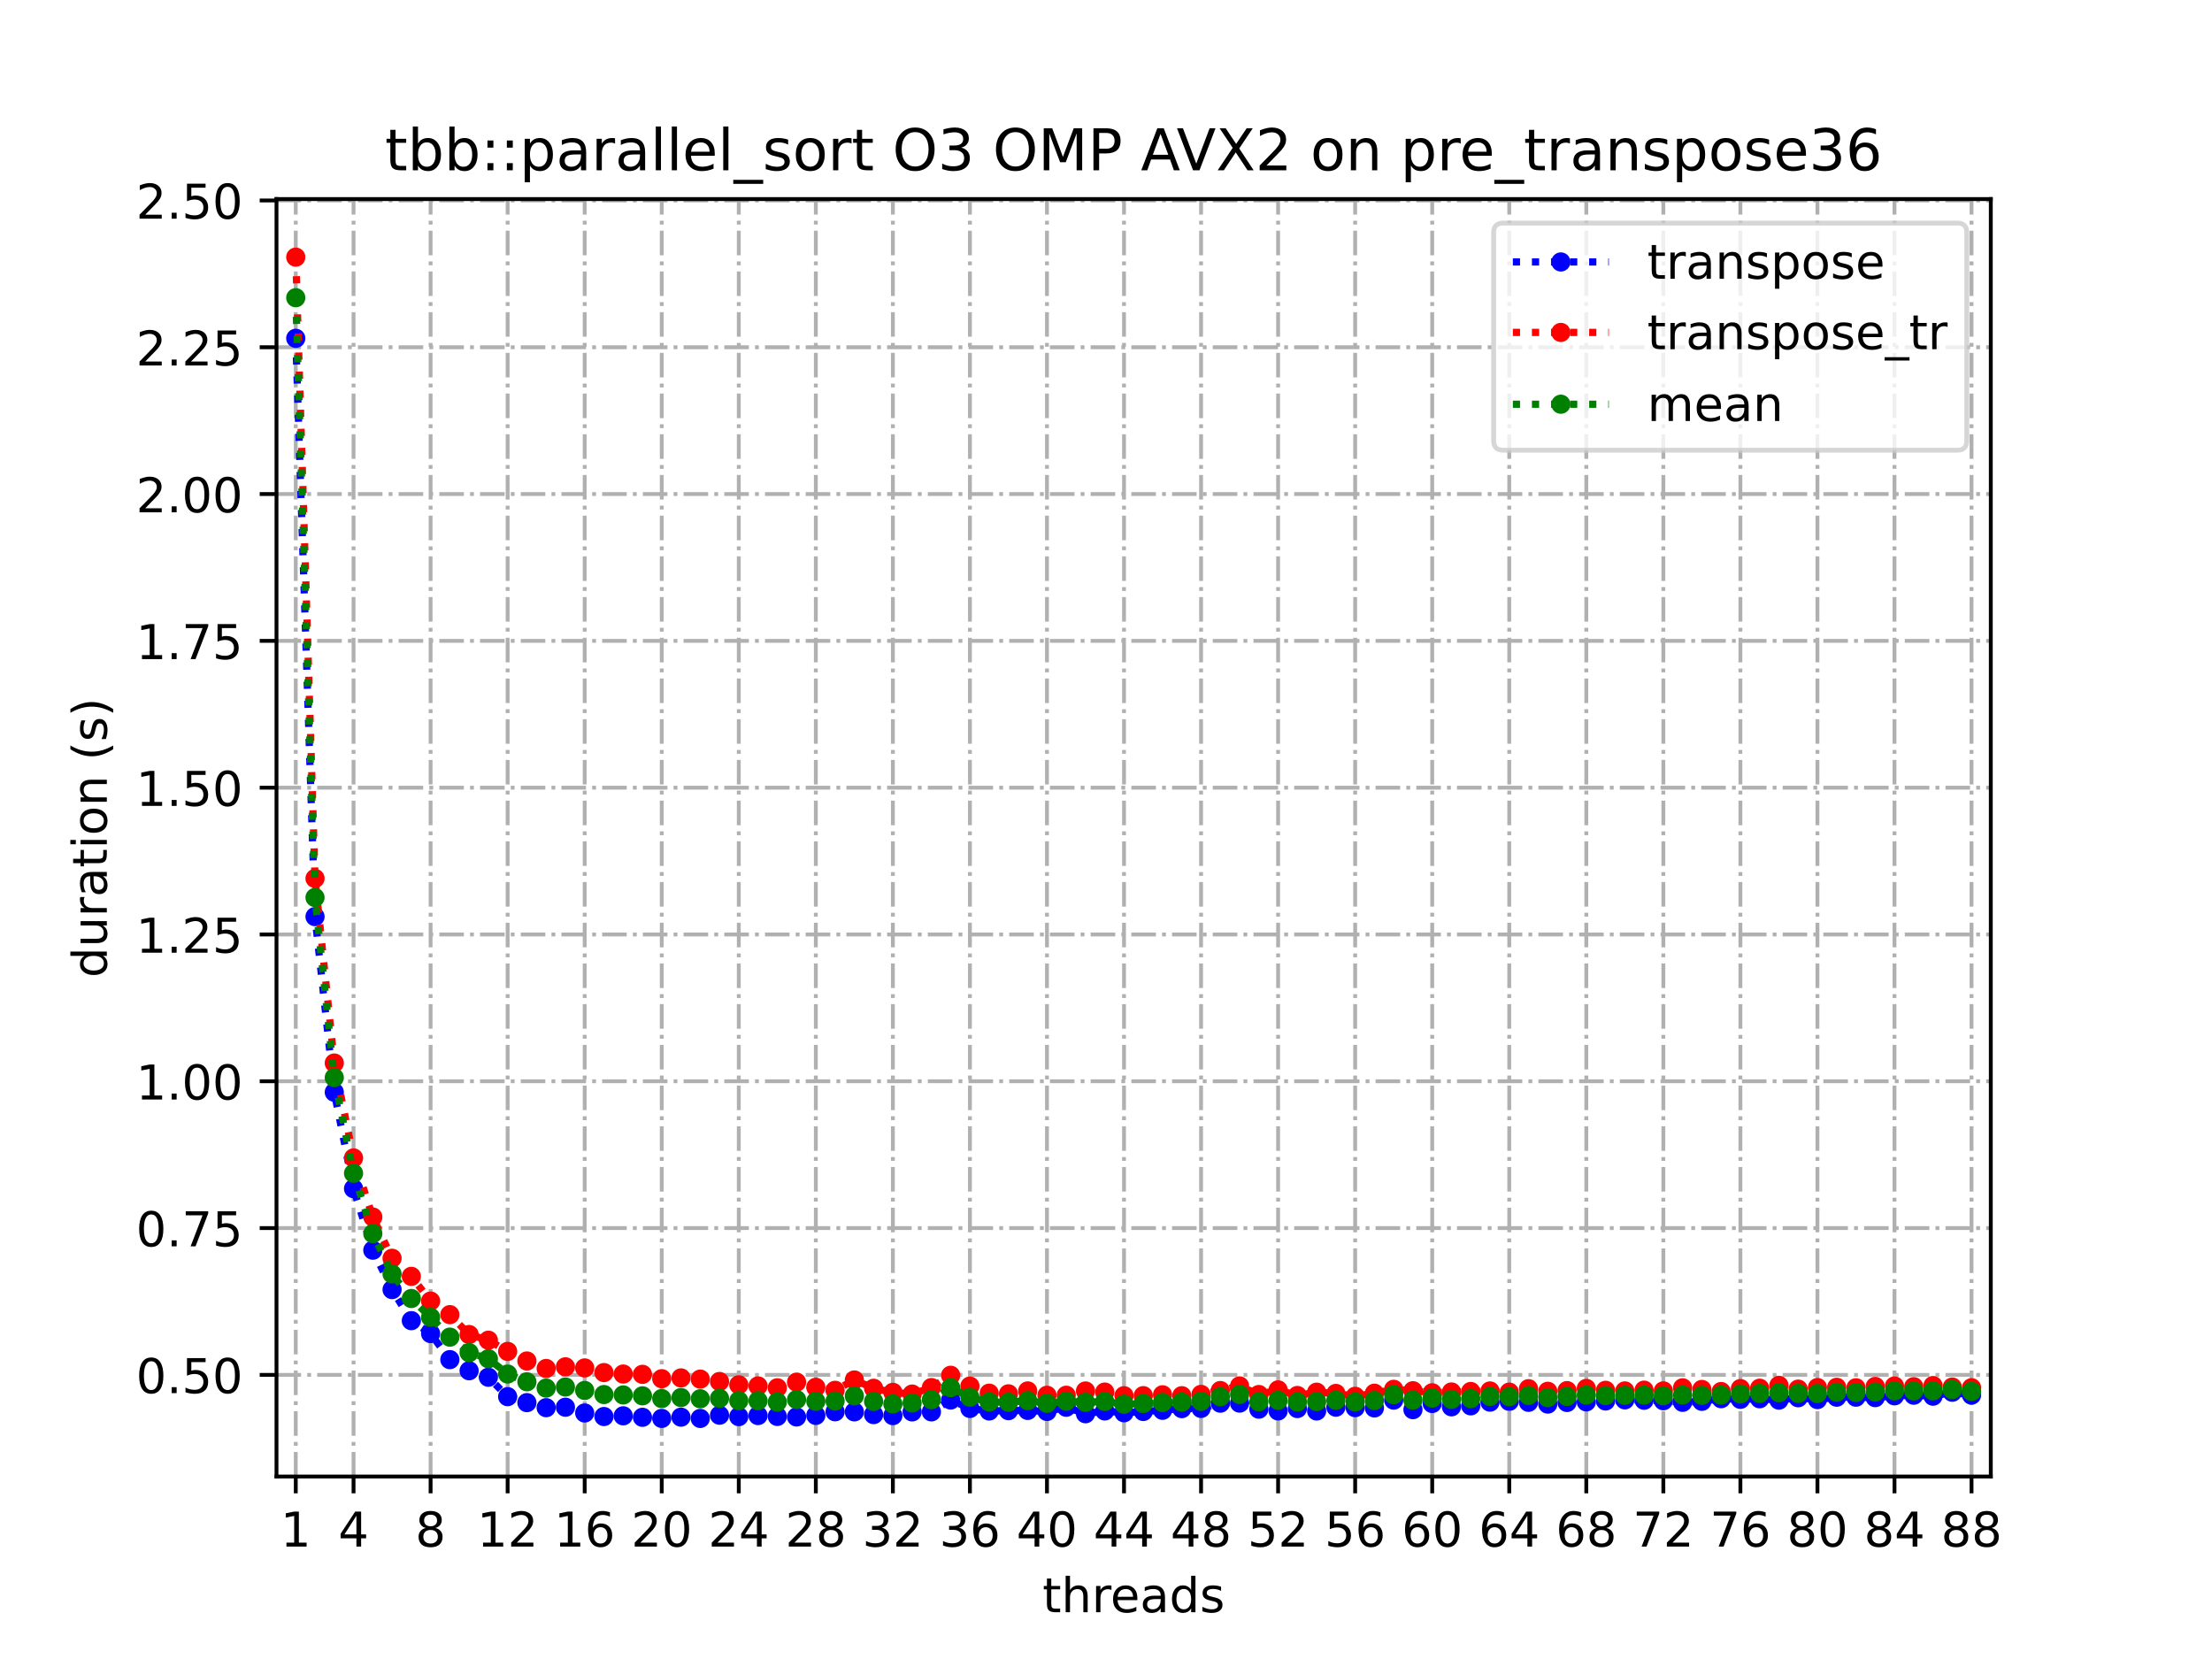 <?xml version="1.0" encoding="utf-8" standalone="no"?>
<!DOCTYPE svg PUBLIC "-//W3C//DTD SVG 1.1//EN"
  "http://www.w3.org/Graphics/SVG/1.1/DTD/svg11.dtd">
<!-- Created with matplotlib (https://matplotlib.org/) -->
<svg height="345.6pt" version="1.1" viewBox="0 0 460.8 345.6" width="460.8pt" xmlns="http://www.w3.org/2000/svg" xmlns:xlink="http://www.w3.org/1999/xlink">
 <defs>
  <style type="text/css">
*{stroke-linecap:butt;stroke-linejoin:round;}
  </style>
 </defs>
 <g id="figure_1">
  <g id="patch_1">
   <path d="M 0 345.6 
L 460.8 345.6 
L 460.8 0 
L 0 0 
z
" style="fill:#ffffff;"/>
  </g>
  <g id="axes_1">
   <g id="patch_2">
    <path d="M 57.6 307.584 
L 414.72 307.584 
L 414.72 41.472 
L 57.6 41.472 
z
" style="fill:#ffffff;"/>
   </g>
   <g id="matplotlib.axis_1">
    <g id="xtick_1">
     <g id="line2d_1">
      <path clip-path="url(#p76444bcef9)" d="M 61.613 307.584 
L 61.613 41.472 
" style="fill:none;stroke:#b0b0b0;stroke-dasharray:5.12,1.28,0.8,1.28;stroke-dashoffset:0;stroke-width:0.8;"/>
     </g>
     <g id="line2d_2">
      <defs>
       <path d="M 0 0 
L 0 3.5 
" id="m5e717a0288" style="stroke:#000000;stroke-width:0.8;"/>
      </defs>
      <g>
       <use style="stroke:#000000;stroke-width:0.8;" x="61.613" xlink:href="#m5e717a0288" y="307.584"/>
      </g>
     </g>
     <g id="text_1">
      <!-- 1 -->
      <defs>
       <path d="M 12.406 8.297 
L 28.516 8.297 
L 28.516 63.922 
L 10.984 60.406 
L 10.984 69.391 
L 28.422 72.906 
L 38.281 72.906 
L 38.281 8.297 
L 54.391 8.297 
L 54.391 0 
L 12.406 0 
z
" id="DejaVuSans-49"/>
      </defs>
      <g transform="translate(58.431 322.182)scale(0.1 -0.1)">
       <use xlink:href="#DejaVuSans-49"/>
      </g>
     </g>
    </g>
    <g id="xtick_2">
     <g id="line2d_3">
      <path clip-path="url(#p76444bcef9)" d="M 73.65 307.584 
L 73.65 41.472 
" style="fill:none;stroke:#b0b0b0;stroke-dasharray:5.12,1.28,0.8,1.28;stroke-dashoffset:0;stroke-width:0.8;"/>
     </g>
     <g id="line2d_4">
      <g>
       <use style="stroke:#000000;stroke-width:0.8;" x="73.65" xlink:href="#m5e717a0288" y="307.584"/>
      </g>
     </g>
     <g id="text_2">
      <!-- 4 -->
      <defs>
       <path d="M 37.797 64.312 
L 12.891 25.391 
L 37.797 25.391 
z
M 35.203 72.906 
L 47.609 72.906 
L 47.609 25.391 
L 58.016 25.391 
L 58.016 17.188 
L 47.609 17.188 
L 47.609 0 
L 37.797 0 
L 37.797 17.188 
L 4.891 17.188 
L 4.891 26.703 
z
" id="DejaVuSans-52"/>
      </defs>
      <g transform="translate(70.469 322.182)scale(0.1 -0.1)">
       <use xlink:href="#DejaVuSans-52"/>
      </g>
     </g>
    </g>
    <g id="xtick_3">
     <g id="line2d_5">
      <path clip-path="url(#p76444bcef9)" d="M 89.701 307.584 
L 89.701 41.472 
" style="fill:none;stroke:#b0b0b0;stroke-dasharray:5.12,1.28,0.8,1.28;stroke-dashoffset:0;stroke-width:0.8;"/>
     </g>
     <g id="line2d_6">
      <g>
       <use style="stroke:#000000;stroke-width:0.8;" x="89.701" xlink:href="#m5e717a0288" y="307.584"/>
      </g>
     </g>
     <g id="text_3">
      <!-- 8 -->
      <defs>
       <path d="M 31.781 34.625 
Q 24.75 34.625 20.719 30.859 
Q 16.703 27.094 16.703 20.516 
Q 16.703 13.922 20.719 10.156 
Q 24.75 6.391 31.781 6.391 
Q 38.812 6.391 42.859 10.172 
Q 46.922 13.969 46.922 20.516 
Q 46.922 27.094 42.891 30.859 
Q 38.875 34.625 31.781 34.625 
z
M 21.922 38.812 
Q 15.578 40.375 12.031 44.719 
Q 8.5 49.078 8.5 55.328 
Q 8.5 64.062 14.719 69.141 
Q 20.953 74.219 31.781 74.219 
Q 42.672 74.219 48.875 69.141 
Q 55.078 64.062 55.078 55.328 
Q 55.078 49.078 51.531 44.719 
Q 48 40.375 41.703 38.812 
Q 48.828 37.156 52.797 32.312 
Q 56.781 27.484 56.781 20.516 
Q 56.781 9.906 50.312 4.234 
Q 43.844 -1.422 31.781 -1.422 
Q 19.734 -1.422 13.25 4.234 
Q 6.781 9.906 6.781 20.516 
Q 6.781 27.484 10.781 32.312 
Q 14.797 37.156 21.922 38.812 
z
M 18.312 54.391 
Q 18.312 48.734 21.844 45.562 
Q 25.391 42.391 31.781 42.391 
Q 38.141 42.391 41.719 45.562 
Q 45.312 48.734 45.312 54.391 
Q 45.312 60.062 41.719 63.234 
Q 38.141 66.406 31.781 66.406 
Q 25.391 66.406 21.844 63.234 
Q 18.312 60.062 18.312 54.391 
z
" id="DejaVuSans-56"/>
      </defs>
      <g transform="translate(86.519 322.182)scale(0.1 -0.1)">
       <use xlink:href="#DejaVuSans-56"/>
      </g>
     </g>
    </g>
    <g id="xtick_4">
     <g id="line2d_7">
      <path clip-path="url(#p76444bcef9)" d="M 105.751 307.584 
L 105.751 41.472 
" style="fill:none;stroke:#b0b0b0;stroke-dasharray:5.12,1.28,0.8,1.28;stroke-dashoffset:0;stroke-width:0.8;"/>
     </g>
     <g id="line2d_8">
      <g>
       <use style="stroke:#000000;stroke-width:0.8;" x="105.751" xlink:href="#m5e717a0288" y="307.584"/>
      </g>
     </g>
     <g id="text_4">
      <!-- 12 -->
      <defs>
       <path d="M 19.188 8.297 
L 53.609 8.297 
L 53.609 0 
L 7.328 0 
L 7.328 8.297 
Q 12.938 14.109 22.625 23.891 
Q 32.328 33.688 34.812 36.531 
Q 39.547 41.844 41.422 45.531 
Q 43.312 49.219 43.312 52.781 
Q 43.312 58.594 39.234 62.25 
Q 35.156 65.922 28.609 65.922 
Q 23.969 65.922 18.812 64.312 
Q 13.672 62.703 7.812 59.422 
L 7.812 69.391 
Q 13.766 71.781 18.938 73 
Q 24.125 74.219 28.422 74.219 
Q 39.75 74.219 46.484 68.547 
Q 53.219 62.891 53.219 53.422 
Q 53.219 48.922 51.531 44.891 
Q 49.859 40.875 45.406 35.406 
Q 44.188 33.984 37.641 27.219 
Q 31.109 20.453 19.188 8.297 
z
" id="DejaVuSans-50"/>
      </defs>
      <g transform="translate(99.389 322.182)scale(0.1 -0.1)">
       <use xlink:href="#DejaVuSans-49"/>
       <use x="63.623" xlink:href="#DejaVuSans-50"/>
      </g>
     </g>
    </g>
    <g id="xtick_5">
     <g id="line2d_9">
      <path clip-path="url(#p76444bcef9)" d="M 121.801 307.584 
L 121.801 41.472 
" style="fill:none;stroke:#b0b0b0;stroke-dasharray:5.12,1.28,0.8,1.28;stroke-dashoffset:0;stroke-width:0.8;"/>
     </g>
     <g id="line2d_10">
      <g>
       <use style="stroke:#000000;stroke-width:0.8;" x="121.801" xlink:href="#m5e717a0288" y="307.584"/>
      </g>
     </g>
     <g id="text_5">
      <!-- 16 -->
      <defs>
       <path d="M 33.016 40.375 
Q 26.375 40.375 22.484 35.828 
Q 18.609 31.297 18.609 23.391 
Q 18.609 15.531 22.484 10.953 
Q 26.375 6.391 33.016 6.391 
Q 39.656 6.391 43.531 10.953 
Q 47.406 15.531 47.406 23.391 
Q 47.406 31.297 43.531 35.828 
Q 39.656 40.375 33.016 40.375 
z
M 52.594 71.297 
L 52.594 62.312 
Q 48.875 64.062 45.094 64.984 
Q 41.312 65.922 37.594 65.922 
Q 27.828 65.922 22.672 59.328 
Q 17.531 52.734 16.797 39.406 
Q 19.672 43.656 24.016 45.922 
Q 28.375 48.188 33.594 48.188 
Q 44.578 48.188 50.953 41.516 
Q 57.328 34.859 57.328 23.391 
Q 57.328 12.156 50.688 5.359 
Q 44.047 -1.422 33.016 -1.422 
Q 20.359 -1.422 13.672 8.266 
Q 6.984 17.969 6.984 36.375 
Q 6.984 53.656 15.188 63.938 
Q 23.391 74.219 37.203 74.219 
Q 40.922 74.219 44.703 73.484 
Q 48.484 72.75 52.594 71.297 
z
" id="DejaVuSans-54"/>
      </defs>
      <g transform="translate(115.439 322.182)scale(0.1 -0.1)">
       <use xlink:href="#DejaVuSans-49"/>
       <use x="63.623" xlink:href="#DejaVuSans-54"/>
      </g>
     </g>
    </g>
    <g id="xtick_6">
     <g id="line2d_11">
      <path clip-path="url(#p76444bcef9)" d="M 137.852 307.584 
L 137.852 41.472 
" style="fill:none;stroke:#b0b0b0;stroke-dasharray:5.12,1.28,0.8,1.28;stroke-dashoffset:0;stroke-width:0.8;"/>
     </g>
     <g id="line2d_12">
      <g>
       <use style="stroke:#000000;stroke-width:0.8;" x="137.852" xlink:href="#m5e717a0288" y="307.584"/>
      </g>
     </g>
     <g id="text_6">
      <!-- 20 -->
      <defs>
       <path d="M 31.781 66.406 
Q 24.172 66.406 20.328 58.906 
Q 16.5 51.422 16.5 36.375 
Q 16.5 21.391 20.328 13.891 
Q 24.172 6.391 31.781 6.391 
Q 39.453 6.391 43.281 13.891 
Q 47.125 21.391 47.125 36.375 
Q 47.125 51.422 43.281 58.906 
Q 39.453 66.406 31.781 66.406 
z
M 31.781 74.219 
Q 44.047 74.219 50.516 64.516 
Q 56.984 54.828 56.984 36.375 
Q 56.984 17.969 50.516 8.266 
Q 44.047 -1.422 31.781 -1.422 
Q 19.531 -1.422 13.062 8.266 
Q 6.594 17.969 6.594 36.375 
Q 6.594 54.828 13.062 64.516 
Q 19.531 74.219 31.781 74.219 
z
" id="DejaVuSans-48"/>
      </defs>
      <g transform="translate(131.489 322.182)scale(0.1 -0.1)">
       <use xlink:href="#DejaVuSans-50"/>
       <use x="63.623" xlink:href="#DejaVuSans-48"/>
      </g>
     </g>
    </g>
    <g id="xtick_7">
     <g id="line2d_13">
      <path clip-path="url(#p76444bcef9)" d="M 153.902 307.584 
L 153.902 41.472 
" style="fill:none;stroke:#b0b0b0;stroke-dasharray:5.12,1.28,0.8,1.28;stroke-dashoffset:0;stroke-width:0.8;"/>
     </g>
     <g id="line2d_14">
      <g>
       <use style="stroke:#000000;stroke-width:0.8;" x="153.902" xlink:href="#m5e717a0288" y="307.584"/>
      </g>
     </g>
     <g id="text_7">
      <!-- 24 -->
      <g transform="translate(147.54 322.182)scale(0.1 -0.1)">
       <use xlink:href="#DejaVuSans-50"/>
       <use x="63.623" xlink:href="#DejaVuSans-52"/>
      </g>
     </g>
    </g>
    <g id="xtick_8">
     <g id="line2d_15">
      <path clip-path="url(#p76444bcef9)" d="M 169.952 307.584 
L 169.952 41.472 
" style="fill:none;stroke:#b0b0b0;stroke-dasharray:5.12,1.28,0.8,1.28;stroke-dashoffset:0;stroke-width:0.8;"/>
     </g>
     <g id="line2d_16">
      <g>
       <use style="stroke:#000000;stroke-width:0.8;" x="169.952" xlink:href="#m5e717a0288" y="307.584"/>
      </g>
     </g>
     <g id="text_8">
      <!-- 28 -->
      <g transform="translate(163.59 322.182)scale(0.1 -0.1)">
       <use xlink:href="#DejaVuSans-50"/>
       <use x="63.623" xlink:href="#DejaVuSans-56"/>
      </g>
     </g>
    </g>
    <g id="xtick_9">
     <g id="line2d_17">
      <path clip-path="url(#p76444bcef9)" d="M 186.003 307.584 
L 186.003 41.472 
" style="fill:none;stroke:#b0b0b0;stroke-dasharray:5.12,1.28,0.8,1.28;stroke-dashoffset:0;stroke-width:0.8;"/>
     </g>
     <g id="line2d_18">
      <g>
       <use style="stroke:#000000;stroke-width:0.8;" x="186.003" xlink:href="#m5e717a0288" y="307.584"/>
      </g>
     </g>
     <g id="text_9">
      <!-- 32 -->
      <defs>
       <path d="M 40.578 39.312 
Q 47.656 37.797 51.625 33 
Q 55.609 28.219 55.609 21.188 
Q 55.609 10.406 48.188 4.484 
Q 40.766 -1.422 27.094 -1.422 
Q 22.516 -1.422 17.656 -0.516 
Q 12.797 0.391 7.625 2.203 
L 7.625 11.719 
Q 11.719 9.328 16.594 8.109 
Q 21.484 6.891 26.812 6.891 
Q 36.078 6.891 40.938 10.547 
Q 45.797 14.203 45.797 21.188 
Q 45.797 27.641 41.281 31.266 
Q 36.766 34.906 28.719 34.906 
L 20.219 34.906 
L 20.219 43.016 
L 29.109 43.016 
Q 36.375 43.016 40.234 45.922 
Q 44.094 48.828 44.094 54.297 
Q 44.094 59.906 40.109 62.906 
Q 36.141 65.922 28.719 65.922 
Q 24.656 65.922 20.016 65.031 
Q 15.375 64.156 9.812 62.312 
L 9.812 71.094 
Q 15.438 72.656 20.344 73.438 
Q 25.25 74.219 29.594 74.219 
Q 40.828 74.219 47.359 69.109 
Q 53.906 64.016 53.906 55.328 
Q 53.906 49.266 50.438 45.094 
Q 46.969 40.922 40.578 39.312 
z
" id="DejaVuSans-51"/>
      </defs>
      <g transform="translate(179.64 322.182)scale(0.1 -0.1)">
       <use xlink:href="#DejaVuSans-51"/>
       <use x="63.623" xlink:href="#DejaVuSans-50"/>
      </g>
     </g>
    </g>
    <g id="xtick_10">
     <g id="line2d_19">
      <path clip-path="url(#p76444bcef9)" d="M 202.053 307.584 
L 202.053 41.472 
" style="fill:none;stroke:#b0b0b0;stroke-dasharray:5.12,1.28,0.8,1.28;stroke-dashoffset:0;stroke-width:0.8;"/>
     </g>
     <g id="line2d_20">
      <g>
       <use style="stroke:#000000;stroke-width:0.8;" x="202.053" xlink:href="#m5e717a0288" y="307.584"/>
      </g>
     </g>
     <g id="text_10">
      <!-- 36 -->
      <g transform="translate(195.691 322.182)scale(0.1 -0.1)">
       <use xlink:href="#DejaVuSans-51"/>
       <use x="63.623" xlink:href="#DejaVuSans-54"/>
      </g>
     </g>
    </g>
    <g id="xtick_11">
     <g id="line2d_21">
      <path clip-path="url(#p76444bcef9)" d="M 218.103 307.584 
L 218.103 41.472 
" style="fill:none;stroke:#b0b0b0;stroke-dasharray:5.12,1.28,0.8,1.28;stroke-dashoffset:0;stroke-width:0.8;"/>
     </g>
     <g id="line2d_22">
      <g>
       <use style="stroke:#000000;stroke-width:0.8;" x="218.103" xlink:href="#m5e717a0288" y="307.584"/>
      </g>
     </g>
     <g id="text_11">
      <!-- 40 -->
      <g transform="translate(211.741 322.182)scale(0.1 -0.1)">
       <use xlink:href="#DejaVuSans-52"/>
       <use x="63.623" xlink:href="#DejaVuSans-48"/>
      </g>
     </g>
    </g>
    <g id="xtick_12">
     <g id="line2d_23">
      <path clip-path="url(#p76444bcef9)" d="M 234.154 307.584 
L 234.154 41.472 
" style="fill:none;stroke:#b0b0b0;stroke-dasharray:5.12,1.28,0.8,1.28;stroke-dashoffset:0;stroke-width:0.8;"/>
     </g>
     <g id="line2d_24">
      <g>
       <use style="stroke:#000000;stroke-width:0.8;" x="234.154" xlink:href="#m5e717a0288" y="307.584"/>
      </g>
     </g>
     <g id="text_12">
      <!-- 44 -->
      <g transform="translate(227.791 322.182)scale(0.1 -0.1)">
       <use xlink:href="#DejaVuSans-52"/>
       <use x="63.623" xlink:href="#DejaVuSans-52"/>
      </g>
     </g>
    </g>
    <g id="xtick_13">
     <g id="line2d_25">
      <path clip-path="url(#p76444bcef9)" d="M 250.204 307.584 
L 250.204 41.472 
" style="fill:none;stroke:#b0b0b0;stroke-dasharray:5.12,1.28,0.8,1.28;stroke-dashoffset:0;stroke-width:0.8;"/>
     </g>
     <g id="line2d_26">
      <g>
       <use style="stroke:#000000;stroke-width:0.8;" x="250.204" xlink:href="#m5e717a0288" y="307.584"/>
      </g>
     </g>
     <g id="text_13">
      <!-- 48 -->
      <g transform="translate(243.842 322.182)scale(0.1 -0.1)">
       <use xlink:href="#DejaVuSans-52"/>
       <use x="63.623" xlink:href="#DejaVuSans-56"/>
      </g>
     </g>
    </g>
    <g id="xtick_14">
     <g id="line2d_27">
      <path clip-path="url(#p76444bcef9)" d="M 266.254 307.584 
L 266.254 41.472 
" style="fill:none;stroke:#b0b0b0;stroke-dasharray:5.12,1.28,0.8,1.28;stroke-dashoffset:0;stroke-width:0.8;"/>
     </g>
     <g id="line2d_28">
      <g>
       <use style="stroke:#000000;stroke-width:0.8;" x="266.254" xlink:href="#m5e717a0288" y="307.584"/>
      </g>
     </g>
     <g id="text_14">
      <!-- 52 -->
      <defs>
       <path d="M 10.797 72.906 
L 49.516 72.906 
L 49.516 64.594 
L 19.828 64.594 
L 19.828 46.734 
Q 21.969 47.469 24.109 47.828 
Q 26.266 48.188 28.422 48.188 
Q 40.625 48.188 47.75 41.5 
Q 54.891 34.812 54.891 23.391 
Q 54.891 11.625 47.562 5.094 
Q 40.234 -1.422 26.906 -1.422 
Q 22.312 -1.422 17.547 -0.641 
Q 12.797 0.141 7.719 1.703 
L 7.719 11.625 
Q 12.109 9.234 16.797 8.062 
Q 21.484 6.891 26.703 6.891 
Q 35.156 6.891 40.078 11.328 
Q 45.016 15.766 45.016 23.391 
Q 45.016 31 40.078 35.438 
Q 35.156 39.891 26.703 39.891 
Q 22.75 39.891 18.812 39.016 
Q 14.891 38.141 10.797 36.281 
z
" id="DejaVuSans-53"/>
      </defs>
      <g transform="translate(259.892 322.182)scale(0.1 -0.1)">
       <use xlink:href="#DejaVuSans-53"/>
       <use x="63.623" xlink:href="#DejaVuSans-50"/>
      </g>
     </g>
    </g>
    <g id="xtick_15">
     <g id="line2d_29">
      <path clip-path="url(#p76444bcef9)" d="M 282.305 307.584 
L 282.305 41.472 
" style="fill:none;stroke:#b0b0b0;stroke-dasharray:5.12,1.28,0.8,1.28;stroke-dashoffset:0;stroke-width:0.8;"/>
     </g>
     <g id="line2d_30">
      <g>
       <use style="stroke:#000000;stroke-width:0.8;" x="282.305" xlink:href="#m5e717a0288" y="307.584"/>
      </g>
     </g>
     <g id="text_15">
      <!-- 56 -->
      <g transform="translate(275.942 322.182)scale(0.1 -0.1)">
       <use xlink:href="#DejaVuSans-53"/>
       <use x="63.623" xlink:href="#DejaVuSans-54"/>
      </g>
     </g>
    </g>
    <g id="xtick_16">
     <g id="line2d_31">
      <path clip-path="url(#p76444bcef9)" d="M 298.355 307.584 
L 298.355 41.472 
" style="fill:none;stroke:#b0b0b0;stroke-dasharray:5.12,1.28,0.8,1.28;stroke-dashoffset:0;stroke-width:0.8;"/>
     </g>
     <g id="line2d_32">
      <g>
       <use style="stroke:#000000;stroke-width:0.8;" x="298.355" xlink:href="#m5e717a0288" y="307.584"/>
      </g>
     </g>
     <g id="text_16">
      <!-- 60 -->
      <g transform="translate(291.993 322.182)scale(0.1 -0.1)">
       <use xlink:href="#DejaVuSans-54"/>
       <use x="63.623" xlink:href="#DejaVuSans-48"/>
      </g>
     </g>
    </g>
    <g id="xtick_17">
     <g id="line2d_33">
      <path clip-path="url(#p76444bcef9)" d="M 314.405 307.584 
L 314.405 41.472 
" style="fill:none;stroke:#b0b0b0;stroke-dasharray:5.12,1.28,0.8,1.28;stroke-dashoffset:0;stroke-width:0.8;"/>
     </g>
     <g id="line2d_34">
      <g>
       <use style="stroke:#000000;stroke-width:0.8;" x="314.405" xlink:href="#m5e717a0288" y="307.584"/>
      </g>
     </g>
     <g id="text_17">
      <!-- 64 -->
      <g transform="translate(308.043 322.182)scale(0.1 -0.1)">
       <use xlink:href="#DejaVuSans-54"/>
       <use x="63.623" xlink:href="#DejaVuSans-52"/>
      </g>
     </g>
    </g>
    <g id="xtick_18">
     <g id="line2d_35">
      <path clip-path="url(#p76444bcef9)" d="M 330.456 307.584 
L 330.456 41.472 
" style="fill:none;stroke:#b0b0b0;stroke-dasharray:5.12,1.28,0.8,1.28;stroke-dashoffset:0;stroke-width:0.8;"/>
     </g>
     <g id="line2d_36">
      <g>
       <use style="stroke:#000000;stroke-width:0.8;" x="330.456" xlink:href="#m5e717a0288" y="307.584"/>
      </g>
     </g>
     <g id="text_18">
      <!-- 68 -->
      <g transform="translate(324.093 322.182)scale(0.1 -0.1)">
       <use xlink:href="#DejaVuSans-54"/>
       <use x="63.623" xlink:href="#DejaVuSans-56"/>
      </g>
     </g>
    </g>
    <g id="xtick_19">
     <g id="line2d_37">
      <path clip-path="url(#p76444bcef9)" d="M 346.506 307.584 
L 346.506 41.472 
" style="fill:none;stroke:#b0b0b0;stroke-dasharray:5.12,1.28,0.8,1.28;stroke-dashoffset:0;stroke-width:0.8;"/>
     </g>
     <g id="line2d_38">
      <g>
       <use style="stroke:#000000;stroke-width:0.8;" x="346.506" xlink:href="#m5e717a0288" y="307.584"/>
      </g>
     </g>
     <g id="text_19">
      <!-- 72 -->
      <defs>
       <path d="M 8.203 72.906 
L 55.078 72.906 
L 55.078 68.703 
L 28.609 0 
L 18.312 0 
L 43.219 64.594 
L 8.203 64.594 
z
" id="DejaVuSans-55"/>
      </defs>
      <g transform="translate(340.144 322.182)scale(0.1 -0.1)">
       <use xlink:href="#DejaVuSans-55"/>
       <use x="63.623" xlink:href="#DejaVuSans-50"/>
      </g>
     </g>
    </g>
    <g id="xtick_20">
     <g id="line2d_39">
      <path clip-path="url(#p76444bcef9)" d="M 362.556 307.584 
L 362.556 41.472 
" style="fill:none;stroke:#b0b0b0;stroke-dasharray:5.12,1.28,0.8,1.28;stroke-dashoffset:0;stroke-width:0.8;"/>
     </g>
     <g id="line2d_40">
      <g>
       <use style="stroke:#000000;stroke-width:0.8;" x="362.556" xlink:href="#m5e717a0288" y="307.584"/>
      </g>
     </g>
     <g id="text_20">
      <!-- 76 -->
      <g transform="translate(356.194 322.182)scale(0.1 -0.1)">
       <use xlink:href="#DejaVuSans-55"/>
       <use x="63.623" xlink:href="#DejaVuSans-54"/>
      </g>
     </g>
    </g>
    <g id="xtick_21">
     <g id="line2d_41">
      <path clip-path="url(#p76444bcef9)" d="M 378.607 307.584 
L 378.607 41.472 
" style="fill:none;stroke:#b0b0b0;stroke-dasharray:5.12,1.28,0.8,1.28;stroke-dashoffset:0;stroke-width:0.8;"/>
     </g>
     <g id="line2d_42">
      <g>
       <use style="stroke:#000000;stroke-width:0.8;" x="378.607" xlink:href="#m5e717a0288" y="307.584"/>
      </g>
     </g>
     <g id="text_21">
      <!-- 80 -->
      <g transform="translate(372.244 322.182)scale(0.1 -0.1)">
       <use xlink:href="#DejaVuSans-56"/>
       <use x="63.623" xlink:href="#DejaVuSans-48"/>
      </g>
     </g>
    </g>
    <g id="xtick_22">
     <g id="line2d_43">
      <path clip-path="url(#p76444bcef9)" d="M 394.657 307.584 
L 394.657 41.472 
" style="fill:none;stroke:#b0b0b0;stroke-dasharray:5.12,1.28,0.8,1.28;stroke-dashoffset:0;stroke-width:0.8;"/>
     </g>
     <g id="line2d_44">
      <g>
       <use style="stroke:#000000;stroke-width:0.8;" x="394.657" xlink:href="#m5e717a0288" y="307.584"/>
      </g>
     </g>
     <g id="text_22">
      <!-- 84 -->
      <g transform="translate(388.295 322.182)scale(0.1 -0.1)">
       <use xlink:href="#DejaVuSans-56"/>
       <use x="63.623" xlink:href="#DejaVuSans-52"/>
      </g>
     </g>
    </g>
    <g id="xtick_23">
     <g id="line2d_45">
      <path clip-path="url(#p76444bcef9)" d="M 410.707 307.584 
L 410.707 41.472 
" style="fill:none;stroke:#b0b0b0;stroke-dasharray:5.12,1.28,0.8,1.28;stroke-dashoffset:0;stroke-width:0.8;"/>
     </g>
     <g id="line2d_46">
      <g>
       <use style="stroke:#000000;stroke-width:0.8;" x="410.707" xlink:href="#m5e717a0288" y="307.584"/>
      </g>
     </g>
     <g id="text_23">
      <!-- 88 -->
      <g transform="translate(404.345 322.182)scale(0.1 -0.1)">
       <use xlink:href="#DejaVuSans-56"/>
       <use x="63.623" xlink:href="#DejaVuSans-56"/>
      </g>
     </g>
    </g>
    <g id="text_24">
     <!-- threads -->
     <defs>
      <path d="M 18.312 70.219 
L 18.312 54.688 
L 36.812 54.688 
L 36.812 47.703 
L 18.312 47.703 
L 18.312 18.016 
Q 18.312 11.328 20.141 9.422 
Q 21.969 7.516 27.594 7.516 
L 36.812 7.516 
L 36.812 0 
L 27.594 0 
Q 17.188 0 13.234 3.875 
Q 9.281 7.766 9.281 18.016 
L 9.281 47.703 
L 2.688 47.703 
L 2.688 54.688 
L 9.281 54.688 
L 9.281 70.219 
z
" id="DejaVuSans-116"/>
      <path d="M 54.891 33.016 
L 54.891 0 
L 45.906 0 
L 45.906 32.719 
Q 45.906 40.484 42.875 44.328 
Q 39.844 48.188 33.797 48.188 
Q 26.516 48.188 22.312 43.547 
Q 18.109 38.922 18.109 30.906 
L 18.109 0 
L 9.078 0 
L 9.078 75.984 
L 18.109 75.984 
L 18.109 46.188 
Q 21.344 51.125 25.703 53.562 
Q 30.078 56 35.797 56 
Q 45.219 56 50.047 50.172 
Q 54.891 44.344 54.891 33.016 
z
" id="DejaVuSans-104"/>
      <path d="M 41.109 46.297 
Q 39.594 47.172 37.812 47.578 
Q 36.031 48 33.891 48 
Q 26.266 48 22.188 43.047 
Q 18.109 38.094 18.109 28.812 
L 18.109 0 
L 9.078 0 
L 9.078 54.688 
L 18.109 54.688 
L 18.109 46.188 
Q 20.953 51.172 25.484 53.578 
Q 30.031 56 36.531 56 
Q 37.453 56 38.578 55.875 
Q 39.703 55.766 41.062 55.516 
z
" id="DejaVuSans-114"/>
      <path d="M 56.203 29.594 
L 56.203 25.203 
L 14.891 25.203 
Q 15.484 15.922 20.484 11.062 
Q 25.484 6.203 34.422 6.203 
Q 39.594 6.203 44.453 7.469 
Q 49.312 8.734 54.109 11.281 
L 54.109 2.781 
Q 49.266 0.734 44.188 -0.344 
Q 39.109 -1.422 33.891 -1.422 
Q 20.797 -1.422 13.156 6.188 
Q 5.516 13.812 5.516 26.812 
Q 5.516 40.234 12.766 48.109 
Q 20.016 56 32.328 56 
Q 43.359 56 49.781 48.891 
Q 56.203 41.797 56.203 29.594 
z
M 47.219 32.234 
Q 47.125 39.594 43.094 43.984 
Q 39.062 48.391 32.422 48.391 
Q 24.906 48.391 20.391 44.141 
Q 15.875 39.891 15.188 32.172 
z
" id="DejaVuSans-101"/>
      <path d="M 34.281 27.484 
Q 23.391 27.484 19.188 25 
Q 14.984 22.516 14.984 16.5 
Q 14.984 11.719 18.141 8.906 
Q 21.297 6.109 26.703 6.109 
Q 34.188 6.109 38.703 11.406 
Q 43.219 16.703 43.219 25.484 
L 43.219 27.484 
z
M 52.203 31.203 
L 52.203 0 
L 43.219 0 
L 43.219 8.297 
Q 40.141 3.328 35.547 0.953 
Q 30.953 -1.422 24.312 -1.422 
Q 15.922 -1.422 10.953 3.297 
Q 6 8.016 6 15.922 
Q 6 25.141 12.172 29.828 
Q 18.359 34.516 30.609 34.516 
L 43.219 34.516 
L 43.219 35.406 
Q 43.219 41.609 39.141 45 
Q 35.062 48.391 27.688 48.391 
Q 23 48.391 18.547 47.266 
Q 14.109 46.141 10.016 43.891 
L 10.016 52.203 
Q 14.938 54.109 19.578 55.047 
Q 24.219 56 28.609 56 
Q 40.484 56 46.344 49.844 
Q 52.203 43.703 52.203 31.203 
z
" id="DejaVuSans-97"/>
      <path d="M 45.406 46.391 
L 45.406 75.984 
L 54.391 75.984 
L 54.391 0 
L 45.406 0 
L 45.406 8.203 
Q 42.578 3.328 38.25 0.953 
Q 33.938 -1.422 27.875 -1.422 
Q 17.969 -1.422 11.734 6.484 
Q 5.516 14.406 5.516 27.297 
Q 5.516 40.188 11.734 48.094 
Q 17.969 56 27.875 56 
Q 33.938 56 38.25 53.625 
Q 42.578 51.266 45.406 46.391 
z
M 14.797 27.297 
Q 14.797 17.391 18.875 11.75 
Q 22.953 6.109 30.078 6.109 
Q 37.203 6.109 41.297 11.75 
Q 45.406 17.391 45.406 27.297 
Q 45.406 37.203 41.297 42.844 
Q 37.203 48.484 30.078 48.484 
Q 22.953 48.484 18.875 42.844 
Q 14.797 37.203 14.797 27.297 
z
" id="DejaVuSans-100"/>
      <path d="M 44.281 53.078 
L 44.281 44.578 
Q 40.484 46.531 36.375 47.5 
Q 32.281 48.484 27.875 48.484 
Q 21.188 48.484 17.844 46.438 
Q 14.5 44.391 14.5 40.281 
Q 14.5 37.156 16.891 35.375 
Q 19.281 33.594 26.516 31.984 
L 29.594 31.297 
Q 39.156 29.25 43.188 25.516 
Q 47.219 21.781 47.219 15.094 
Q 47.219 7.469 41.188 3.016 
Q 35.156 -1.422 24.609 -1.422 
Q 20.219 -1.422 15.453 -0.562 
Q 10.688 0.297 5.422 2 
L 5.422 11.281 
Q 10.406 8.688 15.234 7.391 
Q 20.062 6.109 24.812 6.109 
Q 31.156 6.109 34.562 8.281 
Q 37.984 10.453 37.984 14.406 
Q 37.984 18.062 35.516 20.016 
Q 33.062 21.969 24.703 23.781 
L 21.578 24.516 
Q 13.234 26.266 9.516 29.906 
Q 5.812 33.547 5.812 39.891 
Q 5.812 47.609 11.281 51.797 
Q 16.75 56 26.812 56 
Q 31.781 56 36.172 55.266 
Q 40.578 54.547 44.281 53.078 
z
" id="DejaVuSans-115"/>
     </defs>
     <g transform="translate(217.169 335.861)scale(0.1 -0.1)">
      <use xlink:href="#DejaVuSans-116"/>
      <use x="39.209" xlink:href="#DejaVuSans-104"/>
      <use x="102.588" xlink:href="#DejaVuSans-114"/>
      <use x="141.451" xlink:href="#DejaVuSans-101"/>
      <use x="202.975" xlink:href="#DejaVuSans-97"/>
      <use x="264.254" xlink:href="#DejaVuSans-100"/>
      <use x="327.73" xlink:href="#DejaVuSans-115"/>
     </g>
    </g>
   </g>
   <g id="matplotlib.axis_2">
    <g id="ytick_1">
     <g id="line2d_47">
      <path clip-path="url(#p76444bcef9)" d="M 57.6 286.412 
L 414.72 286.412 
" style="fill:none;stroke:#b0b0b0;stroke-dasharray:5.12,1.28,0.8,1.28;stroke-dashoffset:0;stroke-width:0.8;"/>
     </g>
     <g id="line2d_48">
      <defs>
       <path d="M 0 0 
L -3.5 0 
" id="m37d572b77d" style="stroke:#000000;stroke-width:0.8;"/>
      </defs>
      <g>
       <use style="stroke:#000000;stroke-width:0.8;" x="57.6" xlink:href="#m37d572b77d" y="286.412"/>
      </g>
     </g>
     <g id="text_25">
      <!-- 0.50 -->
      <defs>
       <path d="M 10.688 12.406 
L 21 12.406 
L 21 0 
L 10.688 0 
z
" id="DejaVuSans-46"/>
      </defs>
      <g transform="translate(28.334 290.212)scale(0.1 -0.1)">
       <use xlink:href="#DejaVuSans-48"/>
       <use x="63.623" xlink:href="#DejaVuSans-46"/>
       <use x="95.41" xlink:href="#DejaVuSans-53"/>
       <use x="159.033" xlink:href="#DejaVuSans-48"/>
      </g>
     </g>
    </g>
    <g id="ytick_2">
     <g id="line2d_49">
      <path clip-path="url(#p76444bcef9)" d="M 57.6 255.831 
L 414.72 255.831 
" style="fill:none;stroke:#b0b0b0;stroke-dasharray:5.12,1.28,0.8,1.28;stroke-dashoffset:0;stroke-width:0.8;"/>
     </g>
     <g id="line2d_50">
      <g>
       <use style="stroke:#000000;stroke-width:0.8;" x="57.6" xlink:href="#m37d572b77d" y="255.831"/>
      </g>
     </g>
     <g id="text_26">
      <!-- 0.75 -->
      <g transform="translate(28.334 259.63)scale(0.1 -0.1)">
       <use xlink:href="#DejaVuSans-48"/>
       <use x="63.623" xlink:href="#DejaVuSans-46"/>
       <use x="95.41" xlink:href="#DejaVuSans-55"/>
       <use x="159.033" xlink:href="#DejaVuSans-53"/>
      </g>
     </g>
    </g>
    <g id="ytick_3">
     <g id="line2d_51">
      <path clip-path="url(#p76444bcef9)" d="M 57.6 225.249 
L 414.72 225.249 
" style="fill:none;stroke:#b0b0b0;stroke-dasharray:5.12,1.28,0.8,1.28;stroke-dashoffset:0;stroke-width:0.8;"/>
     </g>
     <g id="line2d_52">
      <g>
       <use style="stroke:#000000;stroke-width:0.8;" x="57.6" xlink:href="#m37d572b77d" y="225.249"/>
      </g>
     </g>
     <g id="text_27">
      <!-- 1.00 -->
      <g transform="translate(28.334 229.048)scale(0.1 -0.1)">
       <use xlink:href="#DejaVuSans-49"/>
       <use x="63.623" xlink:href="#DejaVuSans-46"/>
       <use x="95.41" xlink:href="#DejaVuSans-48"/>
       <use x="159.033" xlink:href="#DejaVuSans-48"/>
      </g>
     </g>
    </g>
    <g id="ytick_4">
     <g id="line2d_53">
      <path clip-path="url(#p76444bcef9)" d="M 57.6 194.667 
L 414.72 194.667 
" style="fill:none;stroke:#b0b0b0;stroke-dasharray:5.12,1.28,0.8,1.28;stroke-dashoffset:0;stroke-width:0.8;"/>
     </g>
     <g id="line2d_54">
      <g>
       <use style="stroke:#000000;stroke-width:0.8;" x="57.6" xlink:href="#m37d572b77d" y="194.667"/>
      </g>
     </g>
     <g id="text_28">
      <!-- 1.25 -->
      <g transform="translate(28.334 198.466)scale(0.1 -0.1)">
       <use xlink:href="#DejaVuSans-49"/>
       <use x="63.623" xlink:href="#DejaVuSans-46"/>
       <use x="95.41" xlink:href="#DejaVuSans-50"/>
       <use x="159.033" xlink:href="#DejaVuSans-53"/>
      </g>
     </g>
    </g>
    <g id="ytick_5">
     <g id="line2d_55">
      <path clip-path="url(#p76444bcef9)" d="M 57.6 164.085 
L 414.72 164.085 
" style="fill:none;stroke:#b0b0b0;stroke-dasharray:5.12,1.28,0.8,1.28;stroke-dashoffset:0;stroke-width:0.8;"/>
     </g>
     <g id="line2d_56">
      <g>
       <use style="stroke:#000000;stroke-width:0.8;" x="57.6" xlink:href="#m37d572b77d" y="164.085"/>
      </g>
     </g>
     <g id="text_29">
      <!-- 1.50 -->
      <g transform="translate(28.334 167.884)scale(0.1 -0.1)">
       <use xlink:href="#DejaVuSans-49"/>
       <use x="63.623" xlink:href="#DejaVuSans-46"/>
       <use x="95.41" xlink:href="#DejaVuSans-53"/>
       <use x="159.033" xlink:href="#DejaVuSans-48"/>
      </g>
     </g>
    </g>
    <g id="ytick_6">
     <g id="line2d_57">
      <path clip-path="url(#p76444bcef9)" d="M 57.6 133.503 
L 414.72 133.503 
" style="fill:none;stroke:#b0b0b0;stroke-dasharray:5.12,1.28,0.8,1.28;stroke-dashoffset:0;stroke-width:0.8;"/>
     </g>
     <g id="line2d_58">
      <g>
       <use style="stroke:#000000;stroke-width:0.8;" x="57.6" xlink:href="#m37d572b77d" y="133.503"/>
      </g>
     </g>
     <g id="text_30">
      <!-- 1.75 -->
      <g transform="translate(28.334 137.303)scale(0.1 -0.1)">
       <use xlink:href="#DejaVuSans-49"/>
       <use x="63.623" xlink:href="#DejaVuSans-46"/>
       <use x="95.41" xlink:href="#DejaVuSans-55"/>
       <use x="159.033" xlink:href="#DejaVuSans-53"/>
      </g>
     </g>
    </g>
    <g id="ytick_7">
     <g id="line2d_59">
      <path clip-path="url(#p76444bcef9)" d="M 57.6 102.921 
L 414.72 102.921 
" style="fill:none;stroke:#b0b0b0;stroke-dasharray:5.12,1.28,0.8,1.28;stroke-dashoffset:0;stroke-width:0.8;"/>
     </g>
     <g id="line2d_60">
      <g>
       <use style="stroke:#000000;stroke-width:0.8;" x="57.6" xlink:href="#m37d572b77d" y="102.921"/>
      </g>
     </g>
     <g id="text_31">
      <!-- 2.00 -->
      <g transform="translate(28.334 106.721)scale(0.1 -0.1)">
       <use xlink:href="#DejaVuSans-50"/>
       <use x="63.623" xlink:href="#DejaVuSans-46"/>
       <use x="95.41" xlink:href="#DejaVuSans-48"/>
       <use x="159.033" xlink:href="#DejaVuSans-48"/>
      </g>
     </g>
    </g>
    <g id="ytick_8">
     <g id="line2d_61">
      <path clip-path="url(#p76444bcef9)" d="M 57.6 72.34 
L 414.72 72.34 
" style="fill:none;stroke:#b0b0b0;stroke-dasharray:5.12,1.28,0.8,1.28;stroke-dashoffset:0;stroke-width:0.8;"/>
     </g>
     <g id="line2d_62">
      <g>
       <use style="stroke:#000000;stroke-width:0.8;" x="57.6" xlink:href="#m37d572b77d" y="72.34"/>
      </g>
     </g>
     <g id="text_32">
      <!-- 2.25 -->
      <g transform="translate(28.334 76.139)scale(0.1 -0.1)">
       <use xlink:href="#DejaVuSans-50"/>
       <use x="63.623" xlink:href="#DejaVuSans-46"/>
       <use x="95.41" xlink:href="#DejaVuSans-50"/>
       <use x="159.033" xlink:href="#DejaVuSans-53"/>
      </g>
     </g>
    </g>
    <g id="ytick_9">
     <g id="line2d_63">
      <path clip-path="url(#p76444bcef9)" d="M 57.6 41.758 
L 414.72 41.758 
" style="fill:none;stroke:#b0b0b0;stroke-dasharray:5.12,1.28,0.8,1.28;stroke-dashoffset:0;stroke-width:0.8;"/>
     </g>
     <g id="line2d_64">
      <g>
       <use style="stroke:#000000;stroke-width:0.8;" x="57.6" xlink:href="#m37d572b77d" y="41.758"/>
      </g>
     </g>
     <g id="text_33">
      <!-- 2.50 -->
      <g transform="translate(28.334 45.557)scale(0.1 -0.1)">
       <use xlink:href="#DejaVuSans-50"/>
       <use x="63.623" xlink:href="#DejaVuSans-46"/>
       <use x="95.41" xlink:href="#DejaVuSans-53"/>
       <use x="159.033" xlink:href="#DejaVuSans-48"/>
      </g>
     </g>
    </g>
    <g id="text_34">
     <!-- duration (s) -->
     <defs>
      <path d="M 8.5 21.578 
L 8.5 54.688 
L 17.484 54.688 
L 17.484 21.922 
Q 17.484 14.156 20.5 10.266 
Q 23.531 6.391 29.594 6.391 
Q 36.859 6.391 41.078 11.031 
Q 45.312 15.672 45.312 23.688 
L 45.312 54.688 
L 54.297 54.688 
L 54.297 0 
L 45.312 0 
L 45.312 8.406 
Q 42.047 3.422 37.719 1 
Q 33.406 -1.422 27.688 -1.422 
Q 18.266 -1.422 13.375 4.438 
Q 8.5 10.297 8.5 21.578 
z
M 31.109 56 
z
" id="DejaVuSans-117"/>
      <path d="M 9.422 54.688 
L 18.406 54.688 
L 18.406 0 
L 9.422 0 
z
M 9.422 75.984 
L 18.406 75.984 
L 18.406 64.594 
L 9.422 64.594 
z
" id="DejaVuSans-105"/>
      <path d="M 30.609 48.391 
Q 23.391 48.391 19.188 42.75 
Q 14.984 37.109 14.984 27.297 
Q 14.984 17.484 19.156 11.844 
Q 23.344 6.203 30.609 6.203 
Q 37.797 6.203 41.984 11.859 
Q 46.188 17.531 46.188 27.297 
Q 46.188 37.016 41.984 42.703 
Q 37.797 48.391 30.609 48.391 
z
M 30.609 56 
Q 42.328 56 49.016 48.375 
Q 55.719 40.766 55.719 27.297 
Q 55.719 13.875 49.016 6.219 
Q 42.328 -1.422 30.609 -1.422 
Q 18.844 -1.422 12.172 6.219 
Q 5.516 13.875 5.516 27.297 
Q 5.516 40.766 12.172 48.375 
Q 18.844 56 30.609 56 
z
" id="DejaVuSans-111"/>
      <path d="M 54.891 33.016 
L 54.891 0 
L 45.906 0 
L 45.906 32.719 
Q 45.906 40.484 42.875 44.328 
Q 39.844 48.188 33.797 48.188 
Q 26.516 48.188 22.312 43.547 
Q 18.109 38.922 18.109 30.906 
L 18.109 0 
L 9.078 0 
L 9.078 54.688 
L 18.109 54.688 
L 18.109 46.188 
Q 21.344 51.125 25.703 53.562 
Q 30.078 56 35.797 56 
Q 45.219 56 50.047 50.172 
Q 54.891 44.344 54.891 33.016 
z
" id="DejaVuSans-110"/>
      <path id="DejaVuSans-32"/>
      <path d="M 31 75.875 
Q 24.469 64.656 21.281 53.656 
Q 18.109 42.672 18.109 31.391 
Q 18.109 20.125 21.312 9.062 
Q 24.516 -2 31 -13.188 
L 23.188 -13.188 
Q 15.875 -1.703 12.234 9.375 
Q 8.594 20.453 8.594 31.391 
Q 8.594 42.281 12.203 53.312 
Q 15.828 64.359 23.188 75.875 
z
" id="DejaVuSans-40"/>
      <path d="M 8.016 75.875 
L 15.828 75.875 
Q 23.141 64.359 26.781 53.312 
Q 30.422 42.281 30.422 31.391 
Q 30.422 20.453 26.781 9.375 
Q 23.141 -1.703 15.828 -13.188 
L 8.016 -13.188 
Q 14.5 -2 17.703 9.062 
Q 20.906 20.125 20.906 31.391 
Q 20.906 42.672 17.703 53.656 
Q 14.5 64.656 8.016 75.875 
z
" id="DejaVuSans-41"/>
     </defs>
     <g transform="translate(22.255 203.663)rotate(-90)scale(0.1 -0.1)">
      <use xlink:href="#DejaVuSans-100"/>
      <use x="63.477" xlink:href="#DejaVuSans-117"/>
      <use x="126.855" xlink:href="#DejaVuSans-114"/>
      <use x="167.969" xlink:href="#DejaVuSans-97"/>
      <use x="229.248" xlink:href="#DejaVuSans-116"/>
      <use x="268.457" xlink:href="#DejaVuSans-105"/>
      <use x="296.24" xlink:href="#DejaVuSans-111"/>
      <use x="357.422" xlink:href="#DejaVuSans-110"/>
      <use x="420.801" xlink:href="#DejaVuSans-32"/>
      <use x="452.588" xlink:href="#DejaVuSans-40"/>
      <use x="491.602" xlink:href="#DejaVuSans-115"/>
      <use x="543.701" xlink:href="#DejaVuSans-41"/>
     </g>
    </g>
   </g>
   <g id="line2d_65">
    <path clip-path="url(#p76444bcef9)" d="M 61.613 70.475 
L 65.625 190.952 
L 69.638 227.531 
L 73.65 247.619 
L 77.663 260.44 
L 81.676 268.649 
L 85.688 275.116 
L 89.701 277.81 
L 93.713 283.236 
L 97.726 285.552 
L 101.738 286.907 
L 105.751 290.947 
L 109.764 292.192 
L 113.776 293.246 
L 117.789 293.148 
L 121.801 294.349 
L 125.814 295.089 
L 129.827 294.942 
L 133.839 295.252 
L 137.852 295.483 
L 141.864 295.223 
L 145.877 295.488 
L 149.889 294.813 
L 153.902 295.105 
L 157.915 294.886 
L 161.927 295.068 
L 165.94 295.179 
L 169.952 294.853 
L 173.965 294.097 
L 177.978 294.117 
L 181.99 294.686 
L 186.003 294.898 
L 190.015 294.126 
L 194.028 294.119 
L 198.04 291.646 
L 202.053 293.406 
L 206.066 293.932 
L 210.078 293.863 
L 214.091 293.817 
L 218.103 294.032 
L 222.116 293.154 
L 226.129 294.506 
L 230.141 293.925 
L 234.154 294.302 
L 238.166 294.036 
L 242.179 293.792 
L 246.191 293.442 
L 250.204 293.4 
L 254.217 292.305 
L 258.229 292.292 
L 262.242 293.552 
L 266.254 293.921 
L 270.267 293.426 
L 274.28 293.931 
L 278.292 293.139 
L 282.305 293.234 
L 286.317 293.299 
L 290.33 291.666 
L 294.342 293.658 
L 298.355 292.373 
L 302.368 293.064 
L 306.38 292.861 
L 310.393 292.089 
L 314.405 291.93 
L 318.418 292.125 
L 322.431 292.495 
L 326.443 292.159 
L 330.456 292.033 
L 334.468 291.847 
L 338.481 291.614 
L 342.493 291.693 
L 346.506 291.796 
L 350.519 292.129 
L 354.531 291.923 
L 358.544 291.371 
L 362.556 291.508 
L 366.569 291.386 
L 370.582 291.672 
L 374.594 291.172 
L 378.607 291.558 
L 382.619 291.058 
L 386.632 291.058 
L 390.644 291.153 
L 394.657 290.777 
L 398.67 290.646 
L 402.682 290.849 
L 406.695 290.029 
L 410.707 290.63 
" style="fill:none;stroke:#0000ff;stroke-dasharray:1.5,2.475;stroke-dashoffset:0;stroke-width:1.5;"/>
    <defs>
     <path d="M 0 1.5 
C 0.398 1.5 0.779 1.342 1.061 1.061 
C 1.342 0.779 1.5 0.398 1.5 0 
C 1.5 -0.398 1.342 -0.779 1.061 -1.061 
C 0.779 -1.342 0.398 -1.5 0 -1.5 
C -0.398 -1.5 -0.779 -1.342 -1.061 -1.061 
C -1.342 -0.779 -1.5 -0.398 -1.5 0 
C -1.5 0.398 -1.342 0.779 -1.061 1.061 
C -0.779 1.342 -0.398 1.5 0 1.5 
z
" id="mb9603ba62e" style="stroke:#0000ff;"/>
    </defs>
    <g clip-path="url(#p76444bcef9)">
     <use style="fill:#0000ff;stroke:#0000ff;" x="61.613" xlink:href="#mb9603ba62e" y="70.475"/>
     <use style="fill:#0000ff;stroke:#0000ff;" x="65.625" xlink:href="#mb9603ba62e" y="190.952"/>
     <use style="fill:#0000ff;stroke:#0000ff;" x="69.638" xlink:href="#mb9603ba62e" y="227.531"/>
     <use style="fill:#0000ff;stroke:#0000ff;" x="73.65" xlink:href="#mb9603ba62e" y="247.619"/>
     <use style="fill:#0000ff;stroke:#0000ff;" x="77.663" xlink:href="#mb9603ba62e" y="260.44"/>
     <use style="fill:#0000ff;stroke:#0000ff;" x="81.676" xlink:href="#mb9603ba62e" y="268.649"/>
     <use style="fill:#0000ff;stroke:#0000ff;" x="85.688" xlink:href="#mb9603ba62e" y="275.116"/>
     <use style="fill:#0000ff;stroke:#0000ff;" x="89.701" xlink:href="#mb9603ba62e" y="277.81"/>
     <use style="fill:#0000ff;stroke:#0000ff;" x="93.713" xlink:href="#mb9603ba62e" y="283.236"/>
     <use style="fill:#0000ff;stroke:#0000ff;" x="97.726" xlink:href="#mb9603ba62e" y="285.552"/>
     <use style="fill:#0000ff;stroke:#0000ff;" x="101.738" xlink:href="#mb9603ba62e" y="286.907"/>
     <use style="fill:#0000ff;stroke:#0000ff;" x="105.751" xlink:href="#mb9603ba62e" y="290.947"/>
     <use style="fill:#0000ff;stroke:#0000ff;" x="109.764" xlink:href="#mb9603ba62e" y="292.192"/>
     <use style="fill:#0000ff;stroke:#0000ff;" x="113.776" xlink:href="#mb9603ba62e" y="293.246"/>
     <use style="fill:#0000ff;stroke:#0000ff;" x="117.789" xlink:href="#mb9603ba62e" y="293.148"/>
     <use style="fill:#0000ff;stroke:#0000ff;" x="121.801" xlink:href="#mb9603ba62e" y="294.349"/>
     <use style="fill:#0000ff;stroke:#0000ff;" x="125.814" xlink:href="#mb9603ba62e" y="295.089"/>
     <use style="fill:#0000ff;stroke:#0000ff;" x="129.827" xlink:href="#mb9603ba62e" y="294.942"/>
     <use style="fill:#0000ff;stroke:#0000ff;" x="133.839" xlink:href="#mb9603ba62e" y="295.252"/>
     <use style="fill:#0000ff;stroke:#0000ff;" x="137.852" xlink:href="#mb9603ba62e" y="295.483"/>
     <use style="fill:#0000ff;stroke:#0000ff;" x="141.864" xlink:href="#mb9603ba62e" y="295.223"/>
     <use style="fill:#0000ff;stroke:#0000ff;" x="145.877" xlink:href="#mb9603ba62e" y="295.488"/>
     <use style="fill:#0000ff;stroke:#0000ff;" x="149.889" xlink:href="#mb9603ba62e" y="294.813"/>
     <use style="fill:#0000ff;stroke:#0000ff;" x="153.902" xlink:href="#mb9603ba62e" y="295.105"/>
     <use style="fill:#0000ff;stroke:#0000ff;" x="157.915" xlink:href="#mb9603ba62e" y="294.886"/>
     <use style="fill:#0000ff;stroke:#0000ff;" x="161.927" xlink:href="#mb9603ba62e" y="295.068"/>
     <use style="fill:#0000ff;stroke:#0000ff;" x="165.94" xlink:href="#mb9603ba62e" y="295.179"/>
     <use style="fill:#0000ff;stroke:#0000ff;" x="169.952" xlink:href="#mb9603ba62e" y="294.853"/>
     <use style="fill:#0000ff;stroke:#0000ff;" x="173.965" xlink:href="#mb9603ba62e" y="294.097"/>
     <use style="fill:#0000ff;stroke:#0000ff;" x="177.978" xlink:href="#mb9603ba62e" y="294.117"/>
     <use style="fill:#0000ff;stroke:#0000ff;" x="181.99" xlink:href="#mb9603ba62e" y="294.686"/>
     <use style="fill:#0000ff;stroke:#0000ff;" x="186.003" xlink:href="#mb9603ba62e" y="294.898"/>
     <use style="fill:#0000ff;stroke:#0000ff;" x="190.015" xlink:href="#mb9603ba62e" y="294.126"/>
     <use style="fill:#0000ff;stroke:#0000ff;" x="194.028" xlink:href="#mb9603ba62e" y="294.119"/>
     <use style="fill:#0000ff;stroke:#0000ff;" x="198.04" xlink:href="#mb9603ba62e" y="291.646"/>
     <use style="fill:#0000ff;stroke:#0000ff;" x="202.053" xlink:href="#mb9603ba62e" y="293.406"/>
     <use style="fill:#0000ff;stroke:#0000ff;" x="206.066" xlink:href="#mb9603ba62e" y="293.932"/>
     <use style="fill:#0000ff;stroke:#0000ff;" x="210.078" xlink:href="#mb9603ba62e" y="293.863"/>
     <use style="fill:#0000ff;stroke:#0000ff;" x="214.091" xlink:href="#mb9603ba62e" y="293.817"/>
     <use style="fill:#0000ff;stroke:#0000ff;" x="218.103" xlink:href="#mb9603ba62e" y="294.032"/>
     <use style="fill:#0000ff;stroke:#0000ff;" x="222.116" xlink:href="#mb9603ba62e" y="293.154"/>
     <use style="fill:#0000ff;stroke:#0000ff;" x="226.129" xlink:href="#mb9603ba62e" y="294.506"/>
     <use style="fill:#0000ff;stroke:#0000ff;" x="230.141" xlink:href="#mb9603ba62e" y="293.925"/>
     <use style="fill:#0000ff;stroke:#0000ff;" x="234.154" xlink:href="#mb9603ba62e" y="294.302"/>
     <use style="fill:#0000ff;stroke:#0000ff;" x="238.166" xlink:href="#mb9603ba62e" y="294.036"/>
     <use style="fill:#0000ff;stroke:#0000ff;" x="242.179" xlink:href="#mb9603ba62e" y="293.792"/>
     <use style="fill:#0000ff;stroke:#0000ff;" x="246.191" xlink:href="#mb9603ba62e" y="293.442"/>
     <use style="fill:#0000ff;stroke:#0000ff;" x="250.204" xlink:href="#mb9603ba62e" y="293.4"/>
     <use style="fill:#0000ff;stroke:#0000ff;" x="254.217" xlink:href="#mb9603ba62e" y="292.305"/>
     <use style="fill:#0000ff;stroke:#0000ff;" x="258.229" xlink:href="#mb9603ba62e" y="292.292"/>
     <use style="fill:#0000ff;stroke:#0000ff;" x="262.242" xlink:href="#mb9603ba62e" y="293.552"/>
     <use style="fill:#0000ff;stroke:#0000ff;" x="266.254" xlink:href="#mb9603ba62e" y="293.921"/>
     <use style="fill:#0000ff;stroke:#0000ff;" x="270.267" xlink:href="#mb9603ba62e" y="293.426"/>
     <use style="fill:#0000ff;stroke:#0000ff;" x="274.28" xlink:href="#mb9603ba62e" y="293.931"/>
     <use style="fill:#0000ff;stroke:#0000ff;" x="278.292" xlink:href="#mb9603ba62e" y="293.139"/>
     <use style="fill:#0000ff;stroke:#0000ff;" x="282.305" xlink:href="#mb9603ba62e" y="293.234"/>
     <use style="fill:#0000ff;stroke:#0000ff;" x="286.317" xlink:href="#mb9603ba62e" y="293.299"/>
     <use style="fill:#0000ff;stroke:#0000ff;" x="290.33" xlink:href="#mb9603ba62e" y="291.666"/>
     <use style="fill:#0000ff;stroke:#0000ff;" x="294.342" xlink:href="#mb9603ba62e" y="293.658"/>
     <use style="fill:#0000ff;stroke:#0000ff;" x="298.355" xlink:href="#mb9603ba62e" y="292.373"/>
     <use style="fill:#0000ff;stroke:#0000ff;" x="302.368" xlink:href="#mb9603ba62e" y="293.064"/>
     <use style="fill:#0000ff;stroke:#0000ff;" x="306.38" xlink:href="#mb9603ba62e" y="292.861"/>
     <use style="fill:#0000ff;stroke:#0000ff;" x="310.393" xlink:href="#mb9603ba62e" y="292.089"/>
     <use style="fill:#0000ff;stroke:#0000ff;" x="314.405" xlink:href="#mb9603ba62e" y="291.93"/>
     <use style="fill:#0000ff;stroke:#0000ff;" x="318.418" xlink:href="#mb9603ba62e" y="292.125"/>
     <use style="fill:#0000ff;stroke:#0000ff;" x="322.431" xlink:href="#mb9603ba62e" y="292.495"/>
     <use style="fill:#0000ff;stroke:#0000ff;" x="326.443" xlink:href="#mb9603ba62e" y="292.159"/>
     <use style="fill:#0000ff;stroke:#0000ff;" x="330.456" xlink:href="#mb9603ba62e" y="292.033"/>
     <use style="fill:#0000ff;stroke:#0000ff;" x="334.468" xlink:href="#mb9603ba62e" y="291.847"/>
     <use style="fill:#0000ff;stroke:#0000ff;" x="338.481" xlink:href="#mb9603ba62e" y="291.614"/>
     <use style="fill:#0000ff;stroke:#0000ff;" x="342.493" xlink:href="#mb9603ba62e" y="291.693"/>
     <use style="fill:#0000ff;stroke:#0000ff;" x="346.506" xlink:href="#mb9603ba62e" y="291.796"/>
     <use style="fill:#0000ff;stroke:#0000ff;" x="350.519" xlink:href="#mb9603ba62e" y="292.129"/>
     <use style="fill:#0000ff;stroke:#0000ff;" x="354.531" xlink:href="#mb9603ba62e" y="291.923"/>
     <use style="fill:#0000ff;stroke:#0000ff;" x="358.544" xlink:href="#mb9603ba62e" y="291.371"/>
     <use style="fill:#0000ff;stroke:#0000ff;" x="362.556" xlink:href="#mb9603ba62e" y="291.508"/>
     <use style="fill:#0000ff;stroke:#0000ff;" x="366.569" xlink:href="#mb9603ba62e" y="291.386"/>
     <use style="fill:#0000ff;stroke:#0000ff;" x="370.582" xlink:href="#mb9603ba62e" y="291.672"/>
     <use style="fill:#0000ff;stroke:#0000ff;" x="374.594" xlink:href="#mb9603ba62e" y="291.172"/>
     <use style="fill:#0000ff;stroke:#0000ff;" x="378.607" xlink:href="#mb9603ba62e" y="291.558"/>
     <use style="fill:#0000ff;stroke:#0000ff;" x="382.619" xlink:href="#mb9603ba62e" y="291.058"/>
     <use style="fill:#0000ff;stroke:#0000ff;" x="386.632" xlink:href="#mb9603ba62e" y="291.058"/>
     <use style="fill:#0000ff;stroke:#0000ff;" x="390.644" xlink:href="#mb9603ba62e" y="291.153"/>
     <use style="fill:#0000ff;stroke:#0000ff;" x="394.657" xlink:href="#mb9603ba62e" y="290.777"/>
     <use style="fill:#0000ff;stroke:#0000ff;" x="398.67" xlink:href="#mb9603ba62e" y="290.646"/>
     <use style="fill:#0000ff;stroke:#0000ff;" x="402.682" xlink:href="#mb9603ba62e" y="290.849"/>
     <use style="fill:#0000ff;stroke:#0000ff;" x="406.695" xlink:href="#mb9603ba62e" y="290.029"/>
     <use style="fill:#0000ff;stroke:#0000ff;" x="410.707" xlink:href="#mb9603ba62e" y="290.63"/>
    </g>
   </g>
   <g id="line2d_66">
    <path clip-path="url(#p76444bcef9)" d="M 61.613 53.568 
L 65.625 182.993 
L 69.638 221.447 
L 73.65 241.22 
L 77.663 253.525 
L 81.676 262.122 
L 85.688 265.889 
L 89.701 271.039 
L 93.713 273.864 
L 97.726 278.009 
L 101.738 279.193 
L 105.751 281.52 
L 109.764 283.519 
L 113.776 285.08 
L 117.789 284.733 
L 121.801 284.963 
L 125.814 285.934 
L 129.827 286.238 
L 133.839 286.3 
L 137.852 287.211 
L 141.864 287.047 
L 145.877 287.293 
L 149.889 287.791 
L 153.902 288.482 
L 157.915 288.715 
L 161.927 289.106 
L 165.94 287.928 
L 169.952 288.998 
L 173.965 289.63 
L 177.978 287.474 
L 181.99 289.209 
L 186.003 290.051 
L 190.015 290.411 
L 194.028 289.057 
L 198.04 286.495 
L 202.053 288.748 
L 206.066 290.225 
L 210.078 290.359 
L 214.091 289.755 
L 218.103 290.663 
L 222.116 290.656 
L 226.129 289.768 
L 230.141 289.996 
L 234.154 290.75 
L 238.166 290.741 
L 242.179 290.563 
L 246.191 290.753 
L 250.204 290.48 
L 254.217 289.675 
L 258.229 288.716 
L 262.242 290.506 
L 266.254 289.539 
L 270.267 290.708 
L 274.28 290.02 
L 278.292 290.28 
L 282.305 290.877 
L 286.317 290.232 
L 290.33 289.421 
L 294.342 289.714 
L 298.355 290.143 
L 302.368 289.976 
L 306.38 289.872 
L 310.393 289.759 
L 314.405 290.007 
L 318.418 289.291 
L 322.431 289.831 
L 326.443 289.69 
L 330.456 289.24 
L 334.468 289.628 
L 338.481 289.754 
L 342.493 289.596 
L 346.506 289.748 
L 350.519 289.11 
L 354.531 289.448 
L 358.544 289.883 
L 362.556 289.269 
L 366.569 289.192 
L 370.582 288.591 
L 374.594 289.379 
L 378.607 289.057 
L 382.619 289.002 
L 386.632 289.1 
L 390.644 288.823 
L 394.657 288.732 
L 398.67 288.876 
L 402.682 288.637 
L 406.695 288.948 
L 410.707 289.091 
" style="fill:none;stroke:#ff0000;stroke-dasharray:1.5,2.475;stroke-dashoffset:0;stroke-width:1.5;"/>
    <defs>
     <path d="M 0 1.5 
C 0.398 1.5 0.779 1.342 1.061 1.061 
C 1.342 0.779 1.5 0.398 1.5 0 
C 1.5 -0.398 1.342 -0.779 1.061 -1.061 
C 0.779 -1.342 0.398 -1.5 0 -1.5 
C -0.398 -1.5 -0.779 -1.342 -1.061 -1.061 
C -1.342 -0.779 -1.5 -0.398 -1.5 0 
C -1.5 0.398 -1.342 0.779 -1.061 1.061 
C -0.779 1.342 -0.398 1.5 0 1.5 
z
" id="m3437d0bb9c" style="stroke:#ff0000;"/>
    </defs>
    <g clip-path="url(#p76444bcef9)">
     <use style="fill:#ff0000;stroke:#ff0000;" x="61.613" xlink:href="#m3437d0bb9c" y="53.568"/>
     <use style="fill:#ff0000;stroke:#ff0000;" x="65.625" xlink:href="#m3437d0bb9c" y="182.993"/>
     <use style="fill:#ff0000;stroke:#ff0000;" x="69.638" xlink:href="#m3437d0bb9c" y="221.447"/>
     <use style="fill:#ff0000;stroke:#ff0000;" x="73.65" xlink:href="#m3437d0bb9c" y="241.22"/>
     <use style="fill:#ff0000;stroke:#ff0000;" x="77.663" xlink:href="#m3437d0bb9c" y="253.525"/>
     <use style="fill:#ff0000;stroke:#ff0000;" x="81.676" xlink:href="#m3437d0bb9c" y="262.122"/>
     <use style="fill:#ff0000;stroke:#ff0000;" x="85.688" xlink:href="#m3437d0bb9c" y="265.889"/>
     <use style="fill:#ff0000;stroke:#ff0000;" x="89.701" xlink:href="#m3437d0bb9c" y="271.039"/>
     <use style="fill:#ff0000;stroke:#ff0000;" x="93.713" xlink:href="#m3437d0bb9c" y="273.864"/>
     <use style="fill:#ff0000;stroke:#ff0000;" x="97.726" xlink:href="#m3437d0bb9c" y="278.009"/>
     <use style="fill:#ff0000;stroke:#ff0000;" x="101.738" xlink:href="#m3437d0bb9c" y="279.193"/>
     <use style="fill:#ff0000;stroke:#ff0000;" x="105.751" xlink:href="#m3437d0bb9c" y="281.52"/>
     <use style="fill:#ff0000;stroke:#ff0000;" x="109.764" xlink:href="#m3437d0bb9c" y="283.519"/>
     <use style="fill:#ff0000;stroke:#ff0000;" x="113.776" xlink:href="#m3437d0bb9c" y="285.08"/>
     <use style="fill:#ff0000;stroke:#ff0000;" x="117.789" xlink:href="#m3437d0bb9c" y="284.733"/>
     <use style="fill:#ff0000;stroke:#ff0000;" x="121.801" xlink:href="#m3437d0bb9c" y="284.963"/>
     <use style="fill:#ff0000;stroke:#ff0000;" x="125.814" xlink:href="#m3437d0bb9c" y="285.934"/>
     <use style="fill:#ff0000;stroke:#ff0000;" x="129.827" xlink:href="#m3437d0bb9c" y="286.238"/>
     <use style="fill:#ff0000;stroke:#ff0000;" x="133.839" xlink:href="#m3437d0bb9c" y="286.3"/>
     <use style="fill:#ff0000;stroke:#ff0000;" x="137.852" xlink:href="#m3437d0bb9c" y="287.211"/>
     <use style="fill:#ff0000;stroke:#ff0000;" x="141.864" xlink:href="#m3437d0bb9c" y="287.047"/>
     <use style="fill:#ff0000;stroke:#ff0000;" x="145.877" xlink:href="#m3437d0bb9c" y="287.293"/>
     <use style="fill:#ff0000;stroke:#ff0000;" x="149.889" xlink:href="#m3437d0bb9c" y="287.791"/>
     <use style="fill:#ff0000;stroke:#ff0000;" x="153.902" xlink:href="#m3437d0bb9c" y="288.482"/>
     <use style="fill:#ff0000;stroke:#ff0000;" x="157.915" xlink:href="#m3437d0bb9c" y="288.715"/>
     <use style="fill:#ff0000;stroke:#ff0000;" x="161.927" xlink:href="#m3437d0bb9c" y="289.106"/>
     <use style="fill:#ff0000;stroke:#ff0000;" x="165.94" xlink:href="#m3437d0bb9c" y="287.928"/>
     <use style="fill:#ff0000;stroke:#ff0000;" x="169.952" xlink:href="#m3437d0bb9c" y="288.998"/>
     <use style="fill:#ff0000;stroke:#ff0000;" x="173.965" xlink:href="#m3437d0bb9c" y="289.63"/>
     <use style="fill:#ff0000;stroke:#ff0000;" x="177.978" xlink:href="#m3437d0bb9c" y="287.474"/>
     <use style="fill:#ff0000;stroke:#ff0000;" x="181.99" xlink:href="#m3437d0bb9c" y="289.209"/>
     <use style="fill:#ff0000;stroke:#ff0000;" x="186.003" xlink:href="#m3437d0bb9c" y="290.051"/>
     <use style="fill:#ff0000;stroke:#ff0000;" x="190.015" xlink:href="#m3437d0bb9c" y="290.411"/>
     <use style="fill:#ff0000;stroke:#ff0000;" x="194.028" xlink:href="#m3437d0bb9c" y="289.057"/>
     <use style="fill:#ff0000;stroke:#ff0000;" x="198.04" xlink:href="#m3437d0bb9c" y="286.495"/>
     <use style="fill:#ff0000;stroke:#ff0000;" x="202.053" xlink:href="#m3437d0bb9c" y="288.748"/>
     <use style="fill:#ff0000;stroke:#ff0000;" x="206.066" xlink:href="#m3437d0bb9c" y="290.225"/>
     <use style="fill:#ff0000;stroke:#ff0000;" x="210.078" xlink:href="#m3437d0bb9c" y="290.359"/>
     <use style="fill:#ff0000;stroke:#ff0000;" x="214.091" xlink:href="#m3437d0bb9c" y="289.755"/>
     <use style="fill:#ff0000;stroke:#ff0000;" x="218.103" xlink:href="#m3437d0bb9c" y="290.663"/>
     <use style="fill:#ff0000;stroke:#ff0000;" x="222.116" xlink:href="#m3437d0bb9c" y="290.656"/>
     <use style="fill:#ff0000;stroke:#ff0000;" x="226.129" xlink:href="#m3437d0bb9c" y="289.768"/>
     <use style="fill:#ff0000;stroke:#ff0000;" x="230.141" xlink:href="#m3437d0bb9c" y="289.996"/>
     <use style="fill:#ff0000;stroke:#ff0000;" x="234.154" xlink:href="#m3437d0bb9c" y="290.75"/>
     <use style="fill:#ff0000;stroke:#ff0000;" x="238.166" xlink:href="#m3437d0bb9c" y="290.741"/>
     <use style="fill:#ff0000;stroke:#ff0000;" x="242.179" xlink:href="#m3437d0bb9c" y="290.563"/>
     <use style="fill:#ff0000;stroke:#ff0000;" x="246.191" xlink:href="#m3437d0bb9c" y="290.753"/>
     <use style="fill:#ff0000;stroke:#ff0000;" x="250.204" xlink:href="#m3437d0bb9c" y="290.48"/>
     <use style="fill:#ff0000;stroke:#ff0000;" x="254.217" xlink:href="#m3437d0bb9c" y="289.675"/>
     <use style="fill:#ff0000;stroke:#ff0000;" x="258.229" xlink:href="#m3437d0bb9c" y="288.716"/>
     <use style="fill:#ff0000;stroke:#ff0000;" x="262.242" xlink:href="#m3437d0bb9c" y="290.506"/>
     <use style="fill:#ff0000;stroke:#ff0000;" x="266.254" xlink:href="#m3437d0bb9c" y="289.539"/>
     <use style="fill:#ff0000;stroke:#ff0000;" x="270.267" xlink:href="#m3437d0bb9c" y="290.708"/>
     <use style="fill:#ff0000;stroke:#ff0000;" x="274.28" xlink:href="#m3437d0bb9c" y="290.02"/>
     <use style="fill:#ff0000;stroke:#ff0000;" x="278.292" xlink:href="#m3437d0bb9c" y="290.28"/>
     <use style="fill:#ff0000;stroke:#ff0000;" x="282.305" xlink:href="#m3437d0bb9c" y="290.877"/>
     <use style="fill:#ff0000;stroke:#ff0000;" x="286.317" xlink:href="#m3437d0bb9c" y="290.232"/>
     <use style="fill:#ff0000;stroke:#ff0000;" x="290.33" xlink:href="#m3437d0bb9c" y="289.421"/>
     <use style="fill:#ff0000;stroke:#ff0000;" x="294.342" xlink:href="#m3437d0bb9c" y="289.714"/>
     <use style="fill:#ff0000;stroke:#ff0000;" x="298.355" xlink:href="#m3437d0bb9c" y="290.143"/>
     <use style="fill:#ff0000;stroke:#ff0000;" x="302.368" xlink:href="#m3437d0bb9c" y="289.976"/>
     <use style="fill:#ff0000;stroke:#ff0000;" x="306.38" xlink:href="#m3437d0bb9c" y="289.872"/>
     <use style="fill:#ff0000;stroke:#ff0000;" x="310.393" xlink:href="#m3437d0bb9c" y="289.759"/>
     <use style="fill:#ff0000;stroke:#ff0000;" x="314.405" xlink:href="#m3437d0bb9c" y="290.007"/>
     <use style="fill:#ff0000;stroke:#ff0000;" x="318.418" xlink:href="#m3437d0bb9c" y="289.291"/>
     <use style="fill:#ff0000;stroke:#ff0000;" x="322.431" xlink:href="#m3437d0bb9c" y="289.831"/>
     <use style="fill:#ff0000;stroke:#ff0000;" x="326.443" xlink:href="#m3437d0bb9c" y="289.69"/>
     <use style="fill:#ff0000;stroke:#ff0000;" x="330.456" xlink:href="#m3437d0bb9c" y="289.24"/>
     <use style="fill:#ff0000;stroke:#ff0000;" x="334.468" xlink:href="#m3437d0bb9c" y="289.628"/>
     <use style="fill:#ff0000;stroke:#ff0000;" x="338.481" xlink:href="#m3437d0bb9c" y="289.754"/>
     <use style="fill:#ff0000;stroke:#ff0000;" x="342.493" xlink:href="#m3437d0bb9c" y="289.596"/>
     <use style="fill:#ff0000;stroke:#ff0000;" x="346.506" xlink:href="#m3437d0bb9c" y="289.748"/>
     <use style="fill:#ff0000;stroke:#ff0000;" x="350.519" xlink:href="#m3437d0bb9c" y="289.11"/>
     <use style="fill:#ff0000;stroke:#ff0000;" x="354.531" xlink:href="#m3437d0bb9c" y="289.448"/>
     <use style="fill:#ff0000;stroke:#ff0000;" x="358.544" xlink:href="#m3437d0bb9c" y="289.883"/>
     <use style="fill:#ff0000;stroke:#ff0000;" x="362.556" xlink:href="#m3437d0bb9c" y="289.269"/>
     <use style="fill:#ff0000;stroke:#ff0000;" x="366.569" xlink:href="#m3437d0bb9c" y="289.192"/>
     <use style="fill:#ff0000;stroke:#ff0000;" x="370.582" xlink:href="#m3437d0bb9c" y="288.591"/>
     <use style="fill:#ff0000;stroke:#ff0000;" x="374.594" xlink:href="#m3437d0bb9c" y="289.379"/>
     <use style="fill:#ff0000;stroke:#ff0000;" x="378.607" xlink:href="#m3437d0bb9c" y="289.057"/>
     <use style="fill:#ff0000;stroke:#ff0000;" x="382.619" xlink:href="#m3437d0bb9c" y="289.002"/>
     <use style="fill:#ff0000;stroke:#ff0000;" x="386.632" xlink:href="#m3437d0bb9c" y="289.1"/>
     <use style="fill:#ff0000;stroke:#ff0000;" x="390.644" xlink:href="#m3437d0bb9c" y="288.823"/>
     <use style="fill:#ff0000;stroke:#ff0000;" x="394.657" xlink:href="#m3437d0bb9c" y="288.732"/>
     <use style="fill:#ff0000;stroke:#ff0000;" x="398.67" xlink:href="#m3437d0bb9c" y="288.876"/>
     <use style="fill:#ff0000;stroke:#ff0000;" x="402.682" xlink:href="#m3437d0bb9c" y="288.637"/>
     <use style="fill:#ff0000;stroke:#ff0000;" x="406.695" xlink:href="#m3437d0bb9c" y="288.948"/>
     <use style="fill:#ff0000;stroke:#ff0000;" x="410.707" xlink:href="#m3437d0bb9c" y="289.091"/>
    </g>
   </g>
   <g id="line2d_67">
    <path clip-path="url(#p76444bcef9)" d="M 61.613 62.021 
L 65.625 186.973 
L 69.638 224.489 
L 73.65 244.42 
L 77.663 256.982 
L 81.676 265.386 
L 85.688 270.502 
L 89.701 274.425 
L 93.713 278.55 
L 97.726 281.781 
L 101.738 283.05 
L 105.751 286.233 
L 109.764 287.855 
L 113.776 289.163 
L 117.789 288.94 
L 121.801 289.656 
L 125.814 290.512 
L 129.827 290.59 
L 133.839 290.776 
L 137.852 291.347 
L 141.864 291.135 
L 145.877 291.391 
L 149.889 291.302 
L 153.902 291.794 
L 157.915 291.801 
L 161.927 292.087 
L 165.94 291.554 
L 169.952 291.926 
L 173.965 291.864 
L 177.978 290.795 
L 181.99 291.947 
L 186.003 292.474 
L 190.015 292.268 
L 194.028 291.588 
L 198.04 289.07 
L 202.053 291.077 
L 206.066 292.078 
L 210.078 292.111 
L 214.091 291.786 
L 218.103 292.348 
L 222.116 291.905 
L 226.129 292.137 
L 230.141 291.96 
L 234.154 292.526 
L 238.166 292.389 
L 242.179 292.178 
L 246.191 292.098 
L 250.204 291.94 
L 254.217 290.99 
L 258.229 290.504 
L 262.242 292.029 
L 266.254 291.73 
L 270.267 292.067 
L 274.28 291.975 
L 278.292 291.709 
L 282.305 292.055 
L 286.317 291.765 
L 290.33 290.544 
L 294.342 291.686 
L 298.355 291.258 
L 302.368 291.52 
L 306.38 291.367 
L 310.393 290.924 
L 314.405 290.969 
L 318.418 290.708 
L 322.431 291.163 
L 326.443 290.925 
L 330.456 290.636 
L 334.468 290.738 
L 338.481 290.684 
L 342.493 290.644 
L 346.506 290.772 
L 350.519 290.619 
L 354.531 290.686 
L 358.544 290.627 
L 362.556 290.388 
L 366.569 290.289 
L 370.582 290.132 
L 374.594 290.275 
L 378.607 290.307 
L 382.619 290.03 
L 386.632 290.079 
L 390.644 289.988 
L 394.657 289.755 
L 398.67 289.761 
L 402.682 289.743 
L 406.695 289.488 
L 410.707 289.861 
" style="fill:none;stroke:#008000;stroke-dasharray:1.5,2.475;stroke-dashoffset:0;stroke-width:1.5;"/>
    <defs>
     <path d="M 0 1.5 
C 0.398 1.5 0.779 1.342 1.061 1.061 
C 1.342 0.779 1.5 0.398 1.5 0 
C 1.5 -0.398 1.342 -0.779 1.061 -1.061 
C 0.779 -1.342 0.398 -1.5 0 -1.5 
C -0.398 -1.5 -0.779 -1.342 -1.061 -1.061 
C -1.342 -0.779 -1.5 -0.398 -1.5 0 
C -1.5 0.398 -1.342 0.779 -1.061 1.061 
C -0.779 1.342 -0.398 1.5 0 1.5 
z
" id="ma00aa5483f" style="stroke:#008000;"/>
    </defs>
    <g clip-path="url(#p76444bcef9)">
     <use style="fill:#008000;stroke:#008000;" x="61.613" xlink:href="#ma00aa5483f" y="62.021"/>
     <use style="fill:#008000;stroke:#008000;" x="65.625" xlink:href="#ma00aa5483f" y="186.973"/>
     <use style="fill:#008000;stroke:#008000;" x="69.638" xlink:href="#ma00aa5483f" y="224.489"/>
     <use style="fill:#008000;stroke:#008000;" x="73.65" xlink:href="#ma00aa5483f" y="244.42"/>
     <use style="fill:#008000;stroke:#008000;" x="77.663" xlink:href="#ma00aa5483f" y="256.982"/>
     <use style="fill:#008000;stroke:#008000;" x="81.676" xlink:href="#ma00aa5483f" y="265.386"/>
     <use style="fill:#008000;stroke:#008000;" x="85.688" xlink:href="#ma00aa5483f" y="270.502"/>
     <use style="fill:#008000;stroke:#008000;" x="89.701" xlink:href="#ma00aa5483f" y="274.425"/>
     <use style="fill:#008000;stroke:#008000;" x="93.713" xlink:href="#ma00aa5483f" y="278.55"/>
     <use style="fill:#008000;stroke:#008000;" x="97.726" xlink:href="#ma00aa5483f" y="281.781"/>
     <use style="fill:#008000;stroke:#008000;" x="101.738" xlink:href="#ma00aa5483f" y="283.05"/>
     <use style="fill:#008000;stroke:#008000;" x="105.751" xlink:href="#ma00aa5483f" y="286.233"/>
     <use style="fill:#008000;stroke:#008000;" x="109.764" xlink:href="#ma00aa5483f" y="287.855"/>
     <use style="fill:#008000;stroke:#008000;" x="113.776" xlink:href="#ma00aa5483f" y="289.163"/>
     <use style="fill:#008000;stroke:#008000;" x="117.789" xlink:href="#ma00aa5483f" y="288.94"/>
     <use style="fill:#008000;stroke:#008000;" x="121.801" xlink:href="#ma00aa5483f" y="289.656"/>
     <use style="fill:#008000;stroke:#008000;" x="125.814" xlink:href="#ma00aa5483f" y="290.512"/>
     <use style="fill:#008000;stroke:#008000;" x="129.827" xlink:href="#ma00aa5483f" y="290.59"/>
     <use style="fill:#008000;stroke:#008000;" x="133.839" xlink:href="#ma00aa5483f" y="290.776"/>
     <use style="fill:#008000;stroke:#008000;" x="137.852" xlink:href="#ma00aa5483f" y="291.347"/>
     <use style="fill:#008000;stroke:#008000;" x="141.864" xlink:href="#ma00aa5483f" y="291.135"/>
     <use style="fill:#008000;stroke:#008000;" x="145.877" xlink:href="#ma00aa5483f" y="291.391"/>
     <use style="fill:#008000;stroke:#008000;" x="149.889" xlink:href="#ma00aa5483f" y="291.302"/>
     <use style="fill:#008000;stroke:#008000;" x="153.902" xlink:href="#ma00aa5483f" y="291.794"/>
     <use style="fill:#008000;stroke:#008000;" x="157.915" xlink:href="#ma00aa5483f" y="291.801"/>
     <use style="fill:#008000;stroke:#008000;" x="161.927" xlink:href="#ma00aa5483f" y="292.087"/>
     <use style="fill:#008000;stroke:#008000;" x="165.94" xlink:href="#ma00aa5483f" y="291.554"/>
     <use style="fill:#008000;stroke:#008000;" x="169.952" xlink:href="#ma00aa5483f" y="291.926"/>
     <use style="fill:#008000;stroke:#008000;" x="173.965" xlink:href="#ma00aa5483f" y="291.864"/>
     <use style="fill:#008000;stroke:#008000;" x="177.978" xlink:href="#ma00aa5483f" y="290.795"/>
     <use style="fill:#008000;stroke:#008000;" x="181.99" xlink:href="#ma00aa5483f" y="291.947"/>
     <use style="fill:#008000;stroke:#008000;" x="186.003" xlink:href="#ma00aa5483f" y="292.474"/>
     <use style="fill:#008000;stroke:#008000;" x="190.015" xlink:href="#ma00aa5483f" y="292.268"/>
     <use style="fill:#008000;stroke:#008000;" x="194.028" xlink:href="#ma00aa5483f" y="291.588"/>
     <use style="fill:#008000;stroke:#008000;" x="198.04" xlink:href="#ma00aa5483f" y="289.07"/>
     <use style="fill:#008000;stroke:#008000;" x="202.053" xlink:href="#ma00aa5483f" y="291.077"/>
     <use style="fill:#008000;stroke:#008000;" x="206.066" xlink:href="#ma00aa5483f" y="292.078"/>
     <use style="fill:#008000;stroke:#008000;" x="210.078" xlink:href="#ma00aa5483f" y="292.111"/>
     <use style="fill:#008000;stroke:#008000;" x="214.091" xlink:href="#ma00aa5483f" y="291.786"/>
     <use style="fill:#008000;stroke:#008000;" x="218.103" xlink:href="#ma00aa5483f" y="292.348"/>
     <use style="fill:#008000;stroke:#008000;" x="222.116" xlink:href="#ma00aa5483f" y="291.905"/>
     <use style="fill:#008000;stroke:#008000;" x="226.129" xlink:href="#ma00aa5483f" y="292.137"/>
     <use style="fill:#008000;stroke:#008000;" x="230.141" xlink:href="#ma00aa5483f" y="291.96"/>
     <use style="fill:#008000;stroke:#008000;" x="234.154" xlink:href="#ma00aa5483f" y="292.526"/>
     <use style="fill:#008000;stroke:#008000;" x="238.166" xlink:href="#ma00aa5483f" y="292.389"/>
     <use style="fill:#008000;stroke:#008000;" x="242.179" xlink:href="#ma00aa5483f" y="292.178"/>
     <use style="fill:#008000;stroke:#008000;" x="246.191" xlink:href="#ma00aa5483f" y="292.098"/>
     <use style="fill:#008000;stroke:#008000;" x="250.204" xlink:href="#ma00aa5483f" y="291.94"/>
     <use style="fill:#008000;stroke:#008000;" x="254.217" xlink:href="#ma00aa5483f" y="290.99"/>
     <use style="fill:#008000;stroke:#008000;" x="258.229" xlink:href="#ma00aa5483f" y="290.504"/>
     <use style="fill:#008000;stroke:#008000;" x="262.242" xlink:href="#ma00aa5483f" y="292.029"/>
     <use style="fill:#008000;stroke:#008000;" x="266.254" xlink:href="#ma00aa5483f" y="291.73"/>
     <use style="fill:#008000;stroke:#008000;" x="270.267" xlink:href="#ma00aa5483f" y="292.067"/>
     <use style="fill:#008000;stroke:#008000;" x="274.28" xlink:href="#ma00aa5483f" y="291.975"/>
     <use style="fill:#008000;stroke:#008000;" x="278.292" xlink:href="#ma00aa5483f" y="291.709"/>
     <use style="fill:#008000;stroke:#008000;" x="282.305" xlink:href="#ma00aa5483f" y="292.055"/>
     <use style="fill:#008000;stroke:#008000;" x="286.317" xlink:href="#ma00aa5483f" y="291.765"/>
     <use style="fill:#008000;stroke:#008000;" x="290.33" xlink:href="#ma00aa5483f" y="290.544"/>
     <use style="fill:#008000;stroke:#008000;" x="294.342" xlink:href="#ma00aa5483f" y="291.686"/>
     <use style="fill:#008000;stroke:#008000;" x="298.355" xlink:href="#ma00aa5483f" y="291.258"/>
     <use style="fill:#008000;stroke:#008000;" x="302.368" xlink:href="#ma00aa5483f" y="291.52"/>
     <use style="fill:#008000;stroke:#008000;" x="306.38" xlink:href="#ma00aa5483f" y="291.367"/>
     <use style="fill:#008000;stroke:#008000;" x="310.393" xlink:href="#ma00aa5483f" y="290.924"/>
     <use style="fill:#008000;stroke:#008000;" x="314.405" xlink:href="#ma00aa5483f" y="290.969"/>
     <use style="fill:#008000;stroke:#008000;" x="318.418" xlink:href="#ma00aa5483f" y="290.708"/>
     <use style="fill:#008000;stroke:#008000;" x="322.431" xlink:href="#ma00aa5483f" y="291.163"/>
     <use style="fill:#008000;stroke:#008000;" x="326.443" xlink:href="#ma00aa5483f" y="290.925"/>
     <use style="fill:#008000;stroke:#008000;" x="330.456" xlink:href="#ma00aa5483f" y="290.636"/>
     <use style="fill:#008000;stroke:#008000;" x="334.468" xlink:href="#ma00aa5483f" y="290.738"/>
     <use style="fill:#008000;stroke:#008000;" x="338.481" xlink:href="#ma00aa5483f" y="290.684"/>
     <use style="fill:#008000;stroke:#008000;" x="342.493" xlink:href="#ma00aa5483f" y="290.644"/>
     <use style="fill:#008000;stroke:#008000;" x="346.506" xlink:href="#ma00aa5483f" y="290.772"/>
     <use style="fill:#008000;stroke:#008000;" x="350.519" xlink:href="#ma00aa5483f" y="290.619"/>
     <use style="fill:#008000;stroke:#008000;" x="354.531" xlink:href="#ma00aa5483f" y="290.686"/>
     <use style="fill:#008000;stroke:#008000;" x="358.544" xlink:href="#ma00aa5483f" y="290.627"/>
     <use style="fill:#008000;stroke:#008000;" x="362.556" xlink:href="#ma00aa5483f" y="290.388"/>
     <use style="fill:#008000;stroke:#008000;" x="366.569" xlink:href="#ma00aa5483f" y="290.289"/>
     <use style="fill:#008000;stroke:#008000;" x="370.582" xlink:href="#ma00aa5483f" y="290.132"/>
     <use style="fill:#008000;stroke:#008000;" x="374.594" xlink:href="#ma00aa5483f" y="290.275"/>
     <use style="fill:#008000;stroke:#008000;" x="378.607" xlink:href="#ma00aa5483f" y="290.307"/>
     <use style="fill:#008000;stroke:#008000;" x="382.619" xlink:href="#ma00aa5483f" y="290.03"/>
     <use style="fill:#008000;stroke:#008000;" x="386.632" xlink:href="#ma00aa5483f" y="290.079"/>
     <use style="fill:#008000;stroke:#008000;" x="390.644" xlink:href="#ma00aa5483f" y="289.988"/>
     <use style="fill:#008000;stroke:#008000;" x="394.657" xlink:href="#ma00aa5483f" y="289.755"/>
     <use style="fill:#008000;stroke:#008000;" x="398.67" xlink:href="#ma00aa5483f" y="289.761"/>
     <use style="fill:#008000;stroke:#008000;" x="402.682" xlink:href="#ma00aa5483f" y="289.743"/>
     <use style="fill:#008000;stroke:#008000;" x="406.695" xlink:href="#ma00aa5483f" y="289.488"/>
     <use style="fill:#008000;stroke:#008000;" x="410.707" xlink:href="#ma00aa5483f" y="289.861"/>
    </g>
   </g>
   <g id="patch_3">
    <path d="M 57.6 307.584 
L 57.6 41.472 
" style="fill:none;stroke:#000000;stroke-linecap:square;stroke-linejoin:miter;stroke-width:0.8;"/>
   </g>
   <g id="patch_4">
    <path d="M 414.72 307.584 
L 414.72 41.472 
" style="fill:none;stroke:#000000;stroke-linecap:square;stroke-linejoin:miter;stroke-width:0.8;"/>
   </g>
   <g id="patch_5">
    <path d="M 57.6 307.584 
L 414.72 307.584 
" style="fill:none;stroke:#000000;stroke-linecap:square;stroke-linejoin:miter;stroke-width:0.8;"/>
   </g>
   <g id="patch_6">
    <path d="M 57.6 41.472 
L 414.72 41.472 
" style="fill:none;stroke:#000000;stroke-linecap:square;stroke-linejoin:miter;stroke-width:0.8;"/>
   </g>
   <g id="text_35">
    <!-- tbb::parallel_sort O3 OMP AVX2 on pre_transpose36 -->
    <defs>
     <path d="M 48.688 27.297 
Q 48.688 37.203 44.609 42.844 
Q 40.531 48.484 33.406 48.484 
Q 26.266 48.484 22.188 42.844 
Q 18.109 37.203 18.109 27.297 
Q 18.109 17.391 22.188 11.75 
Q 26.266 6.109 33.406 6.109 
Q 40.531 6.109 44.609 11.75 
Q 48.688 17.391 48.688 27.297 
z
M 18.109 46.391 
Q 20.953 51.266 25.266 53.625 
Q 29.594 56 35.594 56 
Q 45.562 56 51.781 48.094 
Q 58.016 40.188 58.016 27.297 
Q 58.016 14.406 51.781 6.484 
Q 45.562 -1.422 35.594 -1.422 
Q 29.594 -1.422 25.266 0.953 
Q 20.953 3.328 18.109 8.203 
L 18.109 0 
L 9.078 0 
L 9.078 75.984 
L 18.109 75.984 
z
" id="DejaVuSans-98"/>
     <path d="M 11.719 12.406 
L 22.016 12.406 
L 22.016 0 
L 11.719 0 
z
M 11.719 51.703 
L 22.016 51.703 
L 22.016 39.312 
L 11.719 39.312 
z
" id="DejaVuSans-58"/>
     <path d="M 18.109 8.203 
L 18.109 -20.797 
L 9.078 -20.797 
L 9.078 54.688 
L 18.109 54.688 
L 18.109 46.391 
Q 20.953 51.266 25.266 53.625 
Q 29.594 56 35.594 56 
Q 45.562 56 51.781 48.094 
Q 58.016 40.188 58.016 27.297 
Q 58.016 14.406 51.781 6.484 
Q 45.562 -1.422 35.594 -1.422 
Q 29.594 -1.422 25.266 0.953 
Q 20.953 3.328 18.109 8.203 
z
M 48.688 27.297 
Q 48.688 37.203 44.609 42.844 
Q 40.531 48.484 33.406 48.484 
Q 26.266 48.484 22.188 42.844 
Q 18.109 37.203 18.109 27.297 
Q 18.109 17.391 22.188 11.75 
Q 26.266 6.109 33.406 6.109 
Q 40.531 6.109 44.609 11.75 
Q 48.688 17.391 48.688 27.297 
z
" id="DejaVuSans-112"/>
     <path d="M 9.422 75.984 
L 18.406 75.984 
L 18.406 0 
L 9.422 0 
z
" id="DejaVuSans-108"/>
     <path d="M 50.984 -16.609 
L 50.984 -23.578 
L -0.984 -23.578 
L -0.984 -16.609 
z
" id="DejaVuSans-95"/>
     <path d="M 39.406 66.219 
Q 28.656 66.219 22.328 58.203 
Q 16.016 50.203 16.016 36.375 
Q 16.016 22.609 22.328 14.594 
Q 28.656 6.594 39.406 6.594 
Q 50.141 6.594 56.422 14.594 
Q 62.703 22.609 62.703 36.375 
Q 62.703 50.203 56.422 58.203 
Q 50.141 66.219 39.406 66.219 
z
M 39.406 74.219 
Q 54.734 74.219 63.906 63.938 
Q 73.094 53.656 73.094 36.375 
Q 73.094 19.141 63.906 8.859 
Q 54.734 -1.422 39.406 -1.422 
Q 24.031 -1.422 14.812 8.828 
Q 5.609 19.094 5.609 36.375 
Q 5.609 53.656 14.812 63.938 
Q 24.031 74.219 39.406 74.219 
z
" id="DejaVuSans-79"/>
     <path d="M 9.812 72.906 
L 24.516 72.906 
L 43.109 23.297 
L 61.812 72.906 
L 76.516 72.906 
L 76.516 0 
L 66.891 0 
L 66.891 64.016 
L 48.094 14.016 
L 38.188 14.016 
L 19.391 64.016 
L 19.391 0 
L 9.812 0 
z
" id="DejaVuSans-77"/>
     <path d="M 19.672 64.797 
L 19.672 37.406 
L 32.078 37.406 
Q 38.969 37.406 42.719 40.969 
Q 46.484 44.531 46.484 51.125 
Q 46.484 57.672 42.719 61.234 
Q 38.969 64.797 32.078 64.797 
z
M 9.812 72.906 
L 32.078 72.906 
Q 44.344 72.906 50.609 67.359 
Q 56.891 61.812 56.891 51.125 
Q 56.891 40.328 50.609 34.812 
Q 44.344 29.297 32.078 29.297 
L 19.672 29.297 
L 19.672 0 
L 9.812 0 
z
" id="DejaVuSans-80"/>
     <path d="M 34.188 63.188 
L 20.797 26.906 
L 47.609 26.906 
z
M 28.609 72.906 
L 39.797 72.906 
L 67.578 0 
L 57.328 0 
L 50.688 18.703 
L 17.828 18.703 
L 11.188 0 
L 0.781 0 
z
" id="DejaVuSans-65"/>
     <path d="M 28.609 0 
L 0.781 72.906 
L 11.078 72.906 
L 34.188 11.531 
L 57.328 72.906 
L 67.578 72.906 
L 39.797 0 
z
" id="DejaVuSans-86"/>
     <path d="M 6.297 72.906 
L 16.891 72.906 
L 35.016 45.797 
L 53.219 72.906 
L 63.812 72.906 
L 40.375 37.891 
L 65.375 0 
L 54.781 0 
L 34.281 31 
L 13.625 0 
L 2.984 0 
L 29 38.922 
z
" id="DejaVuSans-88"/>
    </defs>
    <g transform="translate(80.2 35.472)scale(0.12 -0.12)">
     <use xlink:href="#DejaVuSans-116"/>
     <use x="39.209" xlink:href="#DejaVuSans-98"/>
     <use x="102.686" xlink:href="#DejaVuSans-98"/>
     <use x="166.162" xlink:href="#DejaVuSans-58"/>
     <use x="199.854" xlink:href="#DejaVuSans-58"/>
     <use x="233.545" xlink:href="#DejaVuSans-112"/>
     <use x="297.021" xlink:href="#DejaVuSans-97"/>
     <use x="358.301" xlink:href="#DejaVuSans-114"/>
     <use x="399.414" xlink:href="#DejaVuSans-97"/>
     <use x="460.693" xlink:href="#DejaVuSans-108"/>
     <use x="488.477" xlink:href="#DejaVuSans-108"/>
     <use x="516.26" xlink:href="#DejaVuSans-101"/>
     <use x="577.783" xlink:href="#DejaVuSans-108"/>
     <use x="605.566" xlink:href="#DejaVuSans-95"/>
     <use x="655.566" xlink:href="#DejaVuSans-115"/>
     <use x="707.666" xlink:href="#DejaVuSans-111"/>
     <use x="768.848" xlink:href="#DejaVuSans-114"/>
     <use x="809.961" xlink:href="#DejaVuSans-116"/>
     <use x="849.17" xlink:href="#DejaVuSans-32"/>
     <use x="880.957" xlink:href="#DejaVuSans-79"/>
     <use x="959.668" xlink:href="#DejaVuSans-51"/>
     <use x="1023.291" xlink:href="#DejaVuSans-32"/>
     <use x="1055.078" xlink:href="#DejaVuSans-79"/>
     <use x="1133.789" xlink:href="#DejaVuSans-77"/>
     <use x="1220.068" xlink:href="#DejaVuSans-80"/>
     <use x="1280.371" xlink:href="#DejaVuSans-32"/>
     <use x="1312.158" xlink:href="#DejaVuSans-65"/>
     <use x="1374.191" xlink:href="#DejaVuSans-86"/>
     <use x="1442.6" xlink:href="#DejaVuSans-88"/>
     <use x="1511.105" xlink:href="#DejaVuSans-50"/>
     <use x="1574.729" xlink:href="#DejaVuSans-32"/>
     <use x="1606.516" xlink:href="#DejaVuSans-111"/>
     <use x="1667.697" xlink:href="#DejaVuSans-110"/>
     <use x="1731.076" xlink:href="#DejaVuSans-32"/>
     <use x="1762.863" xlink:href="#DejaVuSans-112"/>
     <use x="1826.34" xlink:href="#DejaVuSans-114"/>
     <use x="1865.203" xlink:href="#DejaVuSans-101"/>
     <use x="1926.727" xlink:href="#DejaVuSans-95"/>
     <use x="1976.727" xlink:href="#DejaVuSans-116"/>
     <use x="2015.936" xlink:href="#DejaVuSans-114"/>
     <use x="2057.049" xlink:href="#DejaVuSans-97"/>
     <use x="2118.328" xlink:href="#DejaVuSans-110"/>
     <use x="2181.707" xlink:href="#DejaVuSans-115"/>
     <use x="2233.807" xlink:href="#DejaVuSans-112"/>
     <use x="2297.283" xlink:href="#DejaVuSans-111"/>
     <use x="2358.465" xlink:href="#DejaVuSans-115"/>
     <use x="2410.564" xlink:href="#DejaVuSans-101"/>
     <use x="2472.088" xlink:href="#DejaVuSans-51"/>
     <use x="2535.711" xlink:href="#DejaVuSans-54"/>
    </g>
   </g>
   <g id="legend_1">
    <g id="patch_7">
     <path d="M 313.153 93.784 
L 407.72 93.784 
Q 409.72 93.784 409.72 91.784 
L 409.72 48.472 
Q 409.72 46.472 407.72 46.472 
L 313.153 46.472 
Q 311.153 46.472 311.153 48.472 
L 311.153 91.784 
Q 311.153 93.784 313.153 93.784 
z
" style="fill:#ffffff;opacity:0.8;stroke:#cccccc;stroke-linejoin:miter;"/>
    </g>
    <g id="line2d_68">
     <path d="M 315.153 54.57 
L 335.153 54.57 
" style="fill:none;stroke:#0000ff;stroke-dasharray:1.5,2.475;stroke-dashoffset:0;stroke-width:1.5;"/>
    </g>
    <g id="line2d_69">
     <g>
      <use style="fill:#0000ff;stroke:#0000ff;" x="325.153" xlink:href="#mb9603ba62e" y="54.57"/>
     </g>
    </g>
    <g id="text_36">
     <!-- transpose -->
     <g transform="translate(343.153 58.07)scale(0.1 -0.1)">
      <use xlink:href="#DejaVuSans-116"/>
      <use x="39.209" xlink:href="#DejaVuSans-114"/>
      <use x="80.322" xlink:href="#DejaVuSans-97"/>
      <use x="141.602" xlink:href="#DejaVuSans-110"/>
      <use x="204.98" xlink:href="#DejaVuSans-115"/>
      <use x="257.08" xlink:href="#DejaVuSans-112"/>
      <use x="320.557" xlink:href="#DejaVuSans-111"/>
      <use x="381.738" xlink:href="#DejaVuSans-115"/>
      <use x="433.838" xlink:href="#DejaVuSans-101"/>
     </g>
    </g>
    <g id="line2d_70">
     <path d="M 315.153 69.249 
L 335.153 69.249 
" style="fill:none;stroke:#ff0000;stroke-dasharray:1.5,2.475;stroke-dashoffset:0;stroke-width:1.5;"/>
    </g>
    <g id="line2d_71">
     <g>
      <use style="fill:#ff0000;stroke:#ff0000;" x="325.153" xlink:href="#m3437d0bb9c" y="69.249"/>
     </g>
    </g>
    <g id="text_37">
     <!-- transpose_tr -->
     <g transform="translate(343.153 72.749)scale(0.1 -0.1)">
      <use xlink:href="#DejaVuSans-116"/>
      <use x="39.209" xlink:href="#DejaVuSans-114"/>
      <use x="80.322" xlink:href="#DejaVuSans-97"/>
      <use x="141.602" xlink:href="#DejaVuSans-110"/>
      <use x="204.98" xlink:href="#DejaVuSans-115"/>
      <use x="257.08" xlink:href="#DejaVuSans-112"/>
      <use x="320.557" xlink:href="#DejaVuSans-111"/>
      <use x="381.738" xlink:href="#DejaVuSans-115"/>
      <use x="433.838" xlink:href="#DejaVuSans-101"/>
      <use x="495.361" xlink:href="#DejaVuSans-95"/>
      <use x="545.361" xlink:href="#DejaVuSans-116"/>
      <use x="584.57" xlink:href="#DejaVuSans-114"/>
     </g>
    </g>
    <g id="line2d_72">
     <path d="M 315.153 84.205 
L 335.153 84.205 
" style="fill:none;stroke:#008000;stroke-dasharray:1.5,2.475;stroke-dashoffset:0;stroke-width:1.5;"/>
    </g>
    <g id="line2d_73">
     <g>
      <use style="fill:#008000;stroke:#008000;" x="325.153" xlink:href="#ma00aa5483f" y="84.205"/>
     </g>
    </g>
    <g id="text_38">
     <!-- mean -->
     <defs>
      <path d="M 52 44.188 
Q 55.375 50.25 60.062 53.125 
Q 64.75 56 71.094 56 
Q 79.641 56 84.281 50.016 
Q 88.922 44.047 88.922 33.016 
L 88.922 0 
L 79.891 0 
L 79.891 32.719 
Q 79.891 40.578 77.094 44.375 
Q 74.312 48.188 68.609 48.188 
Q 61.625 48.188 57.562 43.547 
Q 53.516 38.922 53.516 30.906 
L 53.516 0 
L 44.484 0 
L 44.484 32.719 
Q 44.484 40.625 41.703 44.406 
Q 38.922 48.188 33.109 48.188 
Q 26.219 48.188 22.156 43.531 
Q 18.109 38.875 18.109 30.906 
L 18.109 0 
L 9.078 0 
L 9.078 54.688 
L 18.109 54.688 
L 18.109 46.188 
Q 21.188 51.219 25.484 53.609 
Q 29.781 56 35.688 56 
Q 41.656 56 45.828 52.969 
Q 50 49.953 52 44.188 
z
" id="DejaVuSans-109"/>
     </defs>
     <g transform="translate(343.153 87.705)scale(0.1 -0.1)">
      <use xlink:href="#DejaVuSans-109"/>
      <use x="97.412" xlink:href="#DejaVuSans-101"/>
      <use x="158.936" xlink:href="#DejaVuSans-97"/>
      <use x="220.215" xlink:href="#DejaVuSans-110"/>
     </g>
    </g>
   </g>
  </g>
 </g>
 <defs>
  <clipPath id="p76444bcef9">
   <rect height="266.112" width="357.12" x="57.6" y="41.472"/>
  </clipPath>
 </defs>
</svg>
